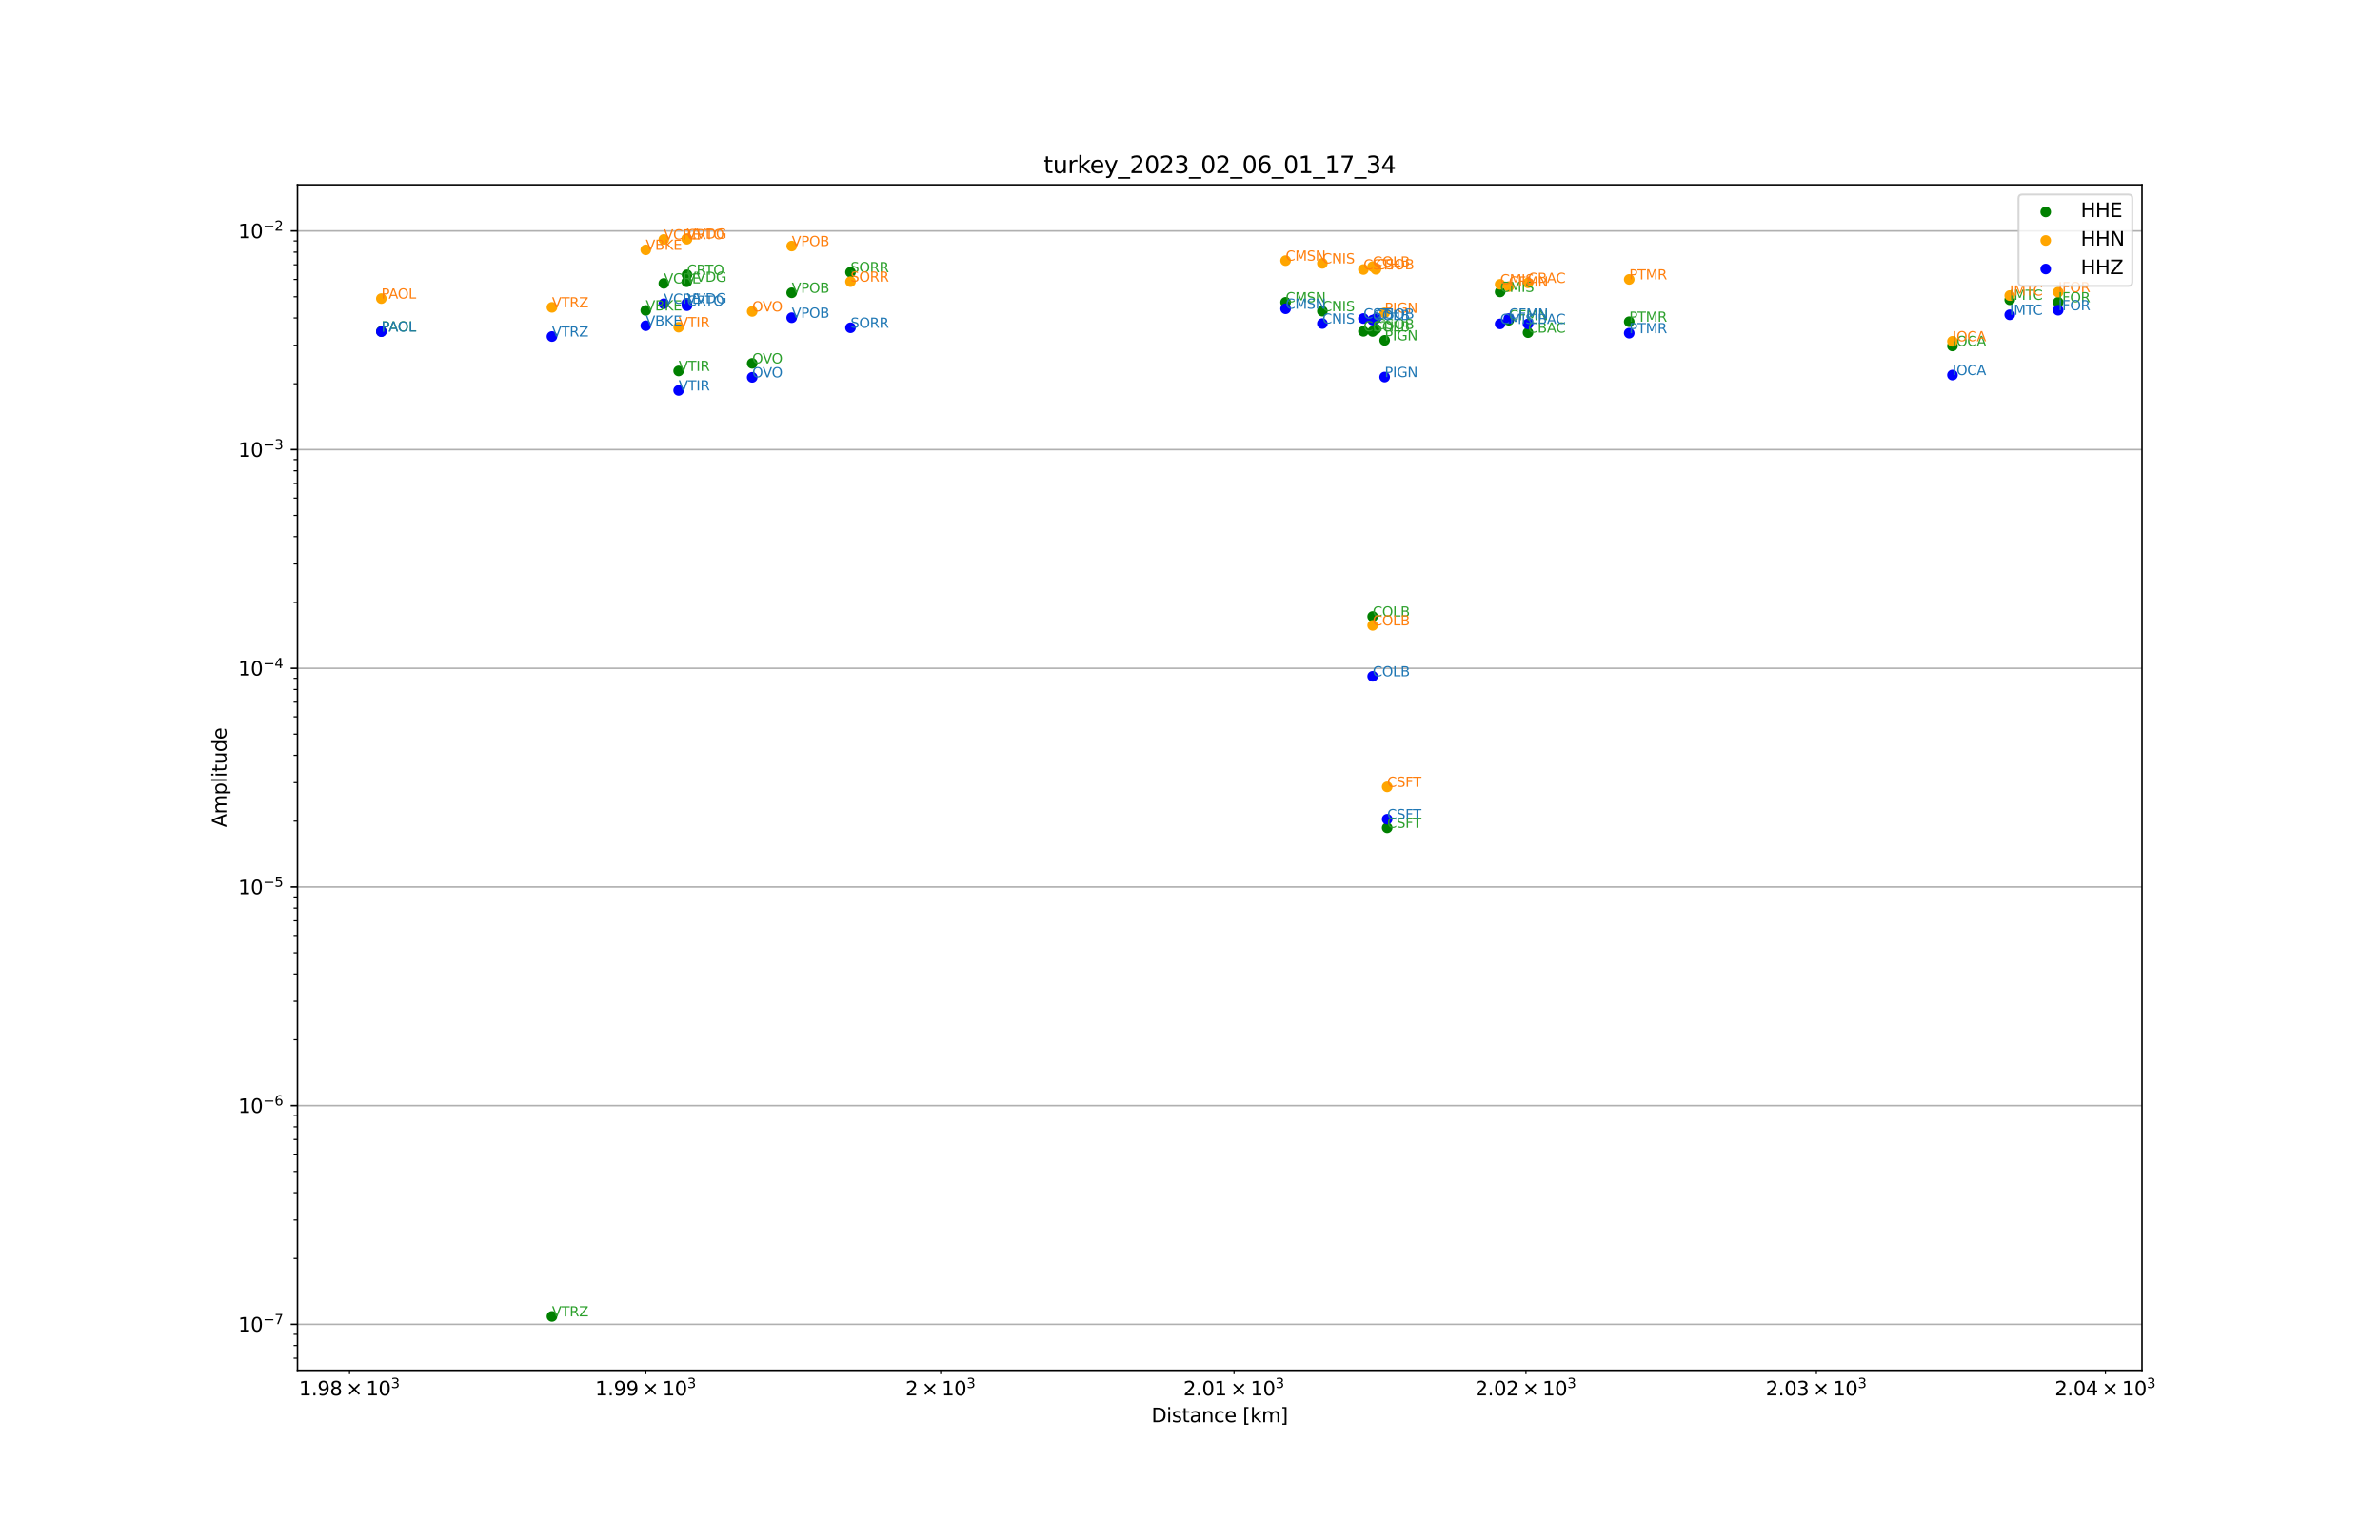 <?xml version="1.0" encoding="utf-8" standalone="no"?>
<!DOCTYPE svg PUBLIC "-//W3C//DTD SVG 1.1//EN"
  "http://www.w3.org/Graphics/SVG/1.1/DTD/svg11.dtd">
<svg xmlns:xlink="http://www.w3.org/1999/xlink" width="1224pt" height="792pt" viewBox="0 0 1224 792" xmlns="http://www.w3.org/2000/svg" version="1.1">
 <defs>
  <style type="text/css">*{stroke-linejoin: round; stroke-linecap: butt}</style>
 </defs>
 <g id="figure_1">
  <g id="patch_1">
   <path d="M 0 792 
L 1224 792 
L 1224 0 
L 0 0 
z
" style="fill: #ffffff"/>
  </g>
  <g id="axes_1">
   <g id="patch_2">
    <path d="M 153 704.88 
L 1101.6 704.88 
L 1101.6 95.04 
L 153 95.04 
z
" style="fill: #ffffff"/>
   </g>
   <g id="PathCollection_1">
    <defs>
     <path id="mbd10de2d67" d="M 0 2.236 
C 0.593 2.236 1.162 2 1.581 1.581 
C 2 1.162 2.236 0.593 2.236 0 
C 2.236 -0.593 2 -1.162 1.581 -1.581 
C 1.162 -2 0.593 -2.236 0 -2.236 
C -0.593 -2.236 -1.162 -2 -1.581 -1.581 
C -2 -1.162 -2.236 -0.593 -2.236 0 
C -2.236 0.593 -2 1.162 -1.581 1.581 
C -1.162 2 -0.593 2.236 0 2.236 
z
" style="stroke: #008000"/>
    </defs>
    <g clip-path="url(#p379425ad25)">
     <use xlink:href="#mbd10de2d67" x="785.842" y="171.108" style="fill: #008000; stroke: #008000"/>
     <use xlink:href="#mbd10de2d67" x="775.963" y="164.734" style="fill: #008000; stroke: #008000"/>
     <use xlink:href="#mbd10de2d67" x="771.493" y="150.162" style="fill: #008000; stroke: #008000"/>
     <use xlink:href="#mbd10de2d67" x="661.169" y="155.504" style="fill: #008000; stroke: #008000"/>
     <use xlink:href="#mbd10de2d67" x="680.076" y="160.051" style="fill: #008000; stroke: #008000"/>
     <use xlink:href="#mbd10de2d67" x="705.95" y="170.492" style="fill: #008000; stroke: #008000"/>
     <use xlink:href="#mbd10de2d67" x="705.95" y="317.135" style="fill: #008000; stroke: #008000"/>
     <use xlink:href="#mbd10de2d67" x="353.31" y="141.342" style="fill: #008000; stroke: #008000"/>
     <use xlink:href="#mbd10de2d67" x="713.407" y="425.833" style="fill: #008000; stroke: #008000"/>
     <use xlink:href="#mbd10de2d67" x="707.626" y="169.287" style="fill: #008000; stroke: #008000"/>
     <use xlink:href="#mbd10de2d67" x="701.193" y="170.436" style="fill: #008000; stroke: #008000"/>
     <use xlink:href="#mbd10de2d67" x="1058.482" y="155.465" style="fill: #008000; stroke: #008000"/>
     <use xlink:href="#mbd10de2d67" x="1033.569" y="154.21" style="fill: #008000; stroke: #008000"/>
     <use xlink:href="#mbd10de2d67" x="1004.104" y="177.974" style="fill: #008000; stroke: #008000"/>
     <use xlink:href="#mbd10de2d67" x="386.835" y="186.923" style="fill: #008000; stroke: #008000"/>
     <use xlink:href="#mbd10de2d67" x="196.118" y="170.476" style="fill: #008000; stroke: #008000"/>
     <use xlink:href="#mbd10de2d67" x="712.116" y="175.068" style="fill: #008000; stroke: #008000"/>
     <use xlink:href="#mbd10de2d67" x="837.887" y="165.481" style="fill: #008000; stroke: #008000"/>
     <use xlink:href="#mbd10de2d67" x="437.406" y="140.019" style="fill: #008000; stroke: #008000"/>
     <use xlink:href="#mbd10de2d67" x="332.106" y="159.692" style="fill: #008000; stroke: #008000"/>
     <use xlink:href="#mbd10de2d67" x="341.391" y="145.79" style="fill: #008000; stroke: #008000"/>
     <use xlink:href="#mbd10de2d67" x="407.155" y="150.609" style="fill: #008000; stroke: #008000"/>
     <use xlink:href="#mbd10de2d67" x="349.008" y="190.82" style="fill: #008000; stroke: #008000"/>
     <use xlink:href="#mbd10de2d67" x="283.858" y="677.16" style="fill: #008000; stroke: #008000"/>
     <use xlink:href="#mbd10de2d67" x="353.195" y="144.945" style="fill: #008000; stroke: #008000"/>
    </g>
   </g>
   <g id="PathCollection_2">
    <defs>
     <path id="m275c67e034" d="M 0 2.236 
C 0.593 2.236 1.162 2 1.581 1.581 
C 2 1.162 2.236 0.593 2.236 0 
C 2.236 -0.593 2 -1.162 1.581 -1.581 
C 1.162 -2 0.593 -2.236 0 -2.236 
C -0.593 -2.236 -1.162 -2 -1.581 -1.581 
C -2 -1.162 -2.236 -0.593 -2.236 0 
C -2.236 0.593 -2 1.162 -1.581 1.581 
C -1.162 2 -0.593 2.236 0 2.236 
z
" style="stroke: #ffa500"/>
    </defs>
    <g clip-path="url(#p379425ad25)">
     <use xlink:href="#m275c67e034" x="785.842" y="145.518" style="fill: #ffa500; stroke: #ffa500"/>
     <use xlink:href="#m275c67e034" x="775.963" y="147.409" style="fill: #ffa500; stroke: #ffa500"/>
     <use xlink:href="#m275c67e034" x="771.493" y="146.261" style="fill: #ffa500; stroke: #ffa500"/>
     <use xlink:href="#m275c67e034" x="661.169" y="134.069" style="fill: #ffa500; stroke: #ffa500"/>
     <use xlink:href="#m275c67e034" x="680.076" y="135.484" style="fill: #ffa500; stroke: #ffa500"/>
     <use xlink:href="#m275c67e034" x="705.95" y="137.13" style="fill: #ffa500; stroke: #ffa500"/>
     <use xlink:href="#m275c67e034" x="705.95" y="321.697" style="fill: #ffa500; stroke: #ffa500"/>
     <use xlink:href="#m275c67e034" x="353.31" y="123.035" style="fill: #ffa500; stroke: #ffa500"/>
     <use xlink:href="#m275c67e034" x="713.407" y="404.743" style="fill: #ffa500; stroke: #ffa500"/>
     <use xlink:href="#m275c67e034" x="707.626" y="138.536" style="fill: #ffa500; stroke: #ffa500"/>
     <use xlink:href="#m275c67e034" x="701.193" y="138.625" style="fill: #ffa500; stroke: #ffa500"/>
     <use xlink:href="#m275c67e034" x="1058.482" y="150.265" style="fill: #ffa500; stroke: #ffa500"/>
     <use xlink:href="#m275c67e034" x="1033.569" y="152.029" style="fill: #ffa500; stroke: #ffa500"/>
     <use xlink:href="#m275c67e034" x="1004.104" y="175.554" style="fill: #ffa500; stroke: #ffa500"/>
     <use xlink:href="#m275c67e034" x="386.835" y="160.19" style="fill: #ffa500; stroke: #ffa500"/>
     <use xlink:href="#m275c67e034" x="196.118" y="153.589" style="fill: #ffa500; stroke: #ffa500"/>
     <use xlink:href="#m275c67e034" x="712.116" y="160.911" style="fill: #ffa500; stroke: #ffa500"/>
     <use xlink:href="#m275c67e034" x="837.887" y="143.725" style="fill: #ffa500; stroke: #ffa500"/>
     <use xlink:href="#m275c67e034" x="437.406" y="144.87" style="fill: #ffa500; stroke: #ffa500"/>
     <use xlink:href="#m275c67e034" x="332.106" y="128.507" style="fill: #ffa500; stroke: #ffa500"/>
     <use xlink:href="#m275c67e034" x="341.391" y="123.173" style="fill: #ffa500; stroke: #ffa500"/>
     <use xlink:href="#m275c67e034" x="407.155" y="126.575" style="fill: #ffa500; stroke: #ffa500"/>
     <use xlink:href="#m275c67e034" x="349.008" y="168.309" style="fill: #ffa500; stroke: #ffa500"/>
     <use xlink:href="#m275c67e034" x="283.858" y="158.098" style="fill: #ffa500; stroke: #ffa500"/>
     <use xlink:href="#m275c67e034" x="353.195" y="122.76" style="fill: #ffa500; stroke: #ffa500"/>
    </g>
   </g>
   <g id="PathCollection_3">
    <defs>
     <path id="m023eb31660" d="M 0 2.236 
C 0.593 2.236 1.162 2 1.581 1.581 
C 2 1.162 2.236 0.593 2.236 0 
C 2.236 -0.593 2 -1.162 1.581 -1.581 
C 1.162 -2 0.593 -2.236 0 -2.236 
C -0.593 -2.236 -1.162 -2 -1.581 -1.581 
C -2 -1.162 -2.236 -0.593 -2.236 0 
C -2.236 0.593 -2 1.162 -1.581 1.581 
C -1.162 2 -0.593 2.236 0 2.236 
z
" style="stroke: #0000ff"/>
    </defs>
    <g clip-path="url(#p379425ad25)">
     <use xlink:href="#m023eb31660" x="785.842" y="166.627" style="fill: #0000ff; stroke: #0000ff"/>
     <use xlink:href="#m023eb31660" x="775.963" y="163.86" style="fill: #0000ff; stroke: #0000ff"/>
     <use xlink:href="#m023eb31660" x="771.493" y="166.62" style="fill: #0000ff; stroke: #0000ff"/>
     <use xlink:href="#m023eb31660" x="661.169" y="158.823" style="fill: #0000ff; stroke: #0000ff"/>
     <use xlink:href="#m023eb31660" x="680.076" y="166.442" style="fill: #0000ff; stroke: #0000ff"/>
     <use xlink:href="#m023eb31660" x="705.95" y="164.655" style="fill: #0000ff; stroke: #0000ff"/>
     <use xlink:href="#m023eb31660" x="705.95" y="347.893" style="fill: #0000ff; stroke: #0000ff"/>
     <use xlink:href="#m023eb31660" x="353.31" y="157.246" style="fill: #0000ff; stroke: #0000ff"/>
     <use xlink:href="#m023eb31660" x="713.407" y="421.392" style="fill: #0000ff; stroke: #0000ff"/>
     <use xlink:href="#m023eb31660" x="707.626" y="163.908" style="fill: #0000ff; stroke: #0000ff"/>
     <use xlink:href="#m023eb31660" x="701.193" y="163.849" style="fill: #0000ff; stroke: #0000ff"/>
     <use xlink:href="#m023eb31660" x="1058.482" y="159.573" style="fill: #0000ff; stroke: #0000ff"/>
     <use xlink:href="#m023eb31660" x="1033.569" y="161.932" style="fill: #0000ff; stroke: #0000ff"/>
     <use xlink:href="#m023eb31660" x="1004.104" y="192.931" style="fill: #0000ff; stroke: #0000ff"/>
     <use xlink:href="#m023eb31660" x="386.835" y="194.108" style="fill: #0000ff; stroke: #0000ff"/>
     <use xlink:href="#m023eb31660" x="196.118" y="170.595" style="fill: #0000ff; stroke: #0000ff"/>
     <use xlink:href="#m023eb31660" x="712.116" y="193.952" style="fill: #0000ff; stroke: #0000ff"/>
     <use xlink:href="#m023eb31660" x="837.887" y="171.383" style="fill: #0000ff; stroke: #0000ff"/>
     <use xlink:href="#m023eb31660" x="437.406" y="168.605" style="fill: #0000ff; stroke: #0000ff"/>
     <use xlink:href="#m023eb31660" x="332.106" y="167.549" style="fill: #0000ff; stroke: #0000ff"/>
     <use xlink:href="#m023eb31660" x="341.391" y="156.241" style="fill: #0000ff; stroke: #0000ff"/>
     <use xlink:href="#m023eb31660" x="407.155" y="163.431" style="fill: #0000ff; stroke: #0000ff"/>
     <use xlink:href="#m023eb31660" x="349.008" y="200.847" style="fill: #0000ff; stroke: #0000ff"/>
     <use xlink:href="#m023eb31660" x="283.858" y="173.096" style="fill: #0000ff; stroke: #0000ff"/>
     <use xlink:href="#m023eb31660" x="353.195" y="156.011" style="fill: #0000ff; stroke: #0000ff"/>
    </g>
   </g>
   <g id="matplotlib.axis_1">
    <g id="xtick_1">
     <g id="line2d_1">
      <defs>
       <path id="mfff127bbe6" d="M 0 0 
L 0 2 
" style="stroke: #000000; stroke-width: 0.6"/>
      </defs>
      <g>
       <use xlink:href="#mfff127bbe6" x="179.755" y="704.88" style="stroke: #000000; stroke-width: 0.6"/>
      </g>
     </g>
     <g id="text_1">
      <!-- $\mathdefault{1.98\times10^{3}}$ -->
      <g transform="translate(153.705 717.878) scale(0.1 -0.1)">
       <defs>
        <path id="DejaVuSans-31" d="M 794 531 
L 1825 531 
L 1825 4091 
L 703 3866 
L 703 4441 
L 1819 4666 
L 2450 4666 
L 2450 531 
L 3481 531 
L 3481 0 
L 794 0 
L 794 531 
z
" transform="scale(0.016)"/>
        <path id="DejaVuSans-2e" d="M 684 794 
L 1344 794 
L 1344 0 
L 684 0 
L 684 794 
z
" transform="scale(0.016)"/>
        <path id="DejaVuSans-39" d="M 703 97 
L 703 672 
Q 941 559 1184 500 
Q 1428 441 1663 441 
Q 2288 441 2617 861 
Q 2947 1281 2994 2138 
Q 2813 1869 2534 1725 
Q 2256 1581 1919 1581 
Q 1219 1581 811 2004 
Q 403 2428 403 3163 
Q 403 3881 828 4315 
Q 1253 4750 1959 4750 
Q 2769 4750 3195 4129 
Q 3622 3509 3622 2328 
Q 3622 1225 3098 567 
Q 2575 -91 1691 -91 
Q 1453 -91 1209 -44 
Q 966 3 703 97 
z
M 1959 2075 
Q 2384 2075 2632 2365 
Q 2881 2656 2881 3163 
Q 2881 3666 2632 3958 
Q 2384 4250 1959 4250 
Q 1534 4250 1286 3958 
Q 1038 3666 1038 3163 
Q 1038 2656 1286 2365 
Q 1534 2075 1959 2075 
z
" transform="scale(0.016)"/>
        <path id="DejaVuSans-38" d="M 2034 2216 
Q 1584 2216 1326 1975 
Q 1069 1734 1069 1313 
Q 1069 891 1326 650 
Q 1584 409 2034 409 
Q 2484 409 2743 651 
Q 3003 894 3003 1313 
Q 3003 1734 2745 1975 
Q 2488 2216 2034 2216 
z
M 1403 2484 
Q 997 2584 770 2862 
Q 544 3141 544 3541 
Q 544 4100 942 4425 
Q 1341 4750 2034 4750 
Q 2731 4750 3128 4425 
Q 3525 4100 3525 3541 
Q 3525 3141 3298 2862 
Q 3072 2584 2669 2484 
Q 3125 2378 3379 2068 
Q 3634 1759 3634 1313 
Q 3634 634 3220 271 
Q 2806 -91 2034 -91 
Q 1263 -91 848 271 
Q 434 634 434 1313 
Q 434 1759 690 2068 
Q 947 2378 1403 2484 
z
M 1172 3481 
Q 1172 3119 1398 2916 
Q 1625 2713 2034 2713 
Q 2441 2713 2670 2916 
Q 2900 3119 2900 3481 
Q 2900 3844 2670 4047 
Q 2441 4250 2034 4250 
Q 1625 4250 1398 4047 
Q 1172 3844 1172 3481 
z
" transform="scale(0.016)"/>
        <path id="DejaVuSans-d7" d="M 4488 3438 
L 3059 2003 
L 4488 575 
L 4116 197 
L 2681 1631 
L 1247 197 
L 878 575 
L 2303 2003 
L 878 3438 
L 1247 3816 
L 2681 2381 
L 4116 3816 
L 4488 3438 
z
" transform="scale(0.016)"/>
        <path id="DejaVuSans-30" d="M 2034 4250 
Q 1547 4250 1301 3770 
Q 1056 3291 1056 2328 
Q 1056 1369 1301 889 
Q 1547 409 2034 409 
Q 2525 409 2770 889 
Q 3016 1369 3016 2328 
Q 3016 3291 2770 3770 
Q 2525 4250 2034 4250 
z
M 2034 4750 
Q 2819 4750 3233 4129 
Q 3647 3509 3647 2328 
Q 3647 1150 3233 529 
Q 2819 -91 2034 -91 
Q 1250 -91 836 529 
Q 422 1150 422 2328 
Q 422 3509 836 4129 
Q 1250 4750 2034 4750 
z
" transform="scale(0.016)"/>
        <path id="DejaVuSans-33" d="M 2597 2516 
Q 3050 2419 3304 2112 
Q 3559 1806 3559 1356 
Q 3559 666 3084 287 
Q 2609 -91 1734 -91 
Q 1441 -91 1130 -33 
Q 819 25 488 141 
L 488 750 
Q 750 597 1062 519 
Q 1375 441 1716 441 
Q 2309 441 2620 675 
Q 2931 909 2931 1356 
Q 2931 1769 2642 2001 
Q 2353 2234 1838 2234 
L 1294 2234 
L 1294 2753 
L 1863 2753 
Q 2328 2753 2575 2939 
Q 2822 3125 2822 3475 
Q 2822 3834 2567 4026 
Q 2313 4219 1838 4219 
Q 1578 4219 1281 4162 
Q 984 4106 628 3988 
L 628 4550 
Q 988 4650 1302 4700 
Q 1616 4750 1894 4750 
Q 2613 4750 3031 4423 
Q 3450 4097 3450 3541 
Q 3450 3153 3228 2886 
Q 3006 2619 2597 2516 
z
" transform="scale(0.016)"/>
       </defs>
       <use xlink:href="#DejaVuSans-31" transform="translate(0 0.766)"/>
       <use xlink:href="#DejaVuSans-2e" transform="translate(63.623 0.766)"/>
       <use xlink:href="#DejaVuSans-39" transform="translate(95.41 0.766)"/>
       <use xlink:href="#DejaVuSans-38" transform="translate(159.033 0.766)"/>
       <use xlink:href="#DejaVuSans-d7" transform="translate(242.139 0.766)"/>
       <use xlink:href="#DejaVuSans-31" transform="translate(345.41 0.766)"/>
       <use xlink:href="#DejaVuSans-30" transform="translate(409.033 0.766)"/>
       <use xlink:href="#DejaVuSans-33" transform="translate(473.613 39.047) scale(0.7)"/>
      </g>
     </g>
    </g>
    <g id="xtick_2">
     <g id="line2d_2">
      <g>
       <use xlink:href="#mfff127bbe6" x="332.146" y="704.88" style="stroke: #000000; stroke-width: 0.6"/>
      </g>
     </g>
     <g id="text_2">
      <!-- $\mathdefault{1.99\times10^{3}}$ -->
      <g transform="translate(306.096 717.878) scale(0.1 -0.1)">
       <use xlink:href="#DejaVuSans-31" transform="translate(0 0.766)"/>
       <use xlink:href="#DejaVuSans-2e" transform="translate(63.623 0.766)"/>
       <use xlink:href="#DejaVuSans-39" transform="translate(95.41 0.766)"/>
       <use xlink:href="#DejaVuSans-39" transform="translate(159.033 0.766)"/>
       <use xlink:href="#DejaVuSans-d7" transform="translate(242.139 0.766)"/>
       <use xlink:href="#DejaVuSans-31" transform="translate(345.41 0.766)"/>
       <use xlink:href="#DejaVuSans-30" transform="translate(409.033 0.766)"/>
       <use xlink:href="#DejaVuSans-33" transform="translate(473.613 39.047) scale(0.7)"/>
      </g>
     </g>
    </g>
    <g id="xtick_3">
     <g id="line2d_3">
      <g>
       <use xlink:href="#mfff127bbe6" x="483.773" y="704.88" style="stroke: #000000; stroke-width: 0.6"/>
      </g>
     </g>
     <g id="text_3">
      <!-- $\mathdefault{2\times10^{3}}$ -->
      <g transform="translate(465.673 717.878) scale(0.1 -0.1)">
       <defs>
        <path id="DejaVuSans-32" d="M 1228 531 
L 3431 531 
L 3431 0 
L 469 0 
L 469 531 
Q 828 903 1448 1529 
Q 2069 2156 2228 2338 
Q 2531 2678 2651 2914 
Q 2772 3150 2772 3378 
Q 2772 3750 2511 3984 
Q 2250 4219 1831 4219 
Q 1534 4219 1204 4116 
Q 875 4013 500 3803 
L 500 4441 
Q 881 4594 1212 4672 
Q 1544 4750 1819 4750 
Q 2544 4750 2975 4387 
Q 3406 4025 3406 3419 
Q 3406 3131 3298 2873 
Q 3191 2616 2906 2266 
Q 2828 2175 2409 1742 
Q 1991 1309 1228 531 
z
" transform="scale(0.016)"/>
       </defs>
       <use xlink:href="#DejaVuSans-32" transform="translate(0 0.766)"/>
       <use xlink:href="#DejaVuSans-d7" transform="translate(83.105 0.766)"/>
       <use xlink:href="#DejaVuSans-31" transform="translate(186.377 0.766)"/>
       <use xlink:href="#DejaVuSans-30" transform="translate(250 0.766)"/>
       <use xlink:href="#DejaVuSans-33" transform="translate(314.58 39.047) scale(0.7)"/>
      </g>
     </g>
    </g>
    <g id="xtick_4">
     <g id="line2d_4">
      <g>
       <use xlink:href="#mfff127bbe6" x="634.644" y="704.88" style="stroke: #000000; stroke-width: 0.6"/>
      </g>
     </g>
     <g id="text_4">
      <!-- $\mathdefault{2.01\times10^{3}}$ -->
      <g transform="translate(608.594 717.878) scale(0.1 -0.1)">
       <use xlink:href="#DejaVuSans-32" transform="translate(0 0.766)"/>
       <use xlink:href="#DejaVuSans-2e" transform="translate(63.623 0.766)"/>
       <use xlink:href="#DejaVuSans-30" transform="translate(95.41 0.766)"/>
       <use xlink:href="#DejaVuSans-31" transform="translate(159.033 0.766)"/>
       <use xlink:href="#DejaVuSans-d7" transform="translate(242.139 0.766)"/>
       <use xlink:href="#DejaVuSans-31" transform="translate(345.41 0.766)"/>
       <use xlink:href="#DejaVuSans-30" transform="translate(409.033 0.766)"/>
       <use xlink:href="#DejaVuSans-33" transform="translate(473.613 39.047) scale(0.7)"/>
      </g>
     </g>
    </g>
    <g id="xtick_5">
     <g id="line2d_5">
      <g>
       <use xlink:href="#mfff127bbe6" x="784.766" y="704.88" style="stroke: #000000; stroke-width: 0.6"/>
      </g>
     </g>
     <g id="text_5">
      <!-- $\mathdefault{2.02\times10^{3}}$ -->
      <g transform="translate(758.716 717.878) scale(0.1 -0.1)">
       <use xlink:href="#DejaVuSans-32" transform="translate(0 0.766)"/>
       <use xlink:href="#DejaVuSans-2e" transform="translate(63.623 0.766)"/>
       <use xlink:href="#DejaVuSans-30" transform="translate(95.41 0.766)"/>
       <use xlink:href="#DejaVuSans-32" transform="translate(159.033 0.766)"/>
       <use xlink:href="#DejaVuSans-d7" transform="translate(242.139 0.766)"/>
       <use xlink:href="#DejaVuSans-31" transform="translate(345.41 0.766)"/>
       <use xlink:href="#DejaVuSans-30" transform="translate(409.033 0.766)"/>
       <use xlink:href="#DejaVuSans-33" transform="translate(473.613 39.047) scale(0.7)"/>
      </g>
     </g>
    </g>
    <g id="xtick_6">
     <g id="line2d_6">
      <g>
       <use xlink:href="#mfff127bbe6" x="934.147" y="704.88" style="stroke: #000000; stroke-width: 0.6"/>
      </g>
     </g>
     <g id="text_6">
      <!-- $\mathdefault{2.03\times10^{3}}$ -->
      <g transform="translate(908.097 717.878) scale(0.1 -0.1)">
       <use xlink:href="#DejaVuSans-32" transform="translate(0 0.766)"/>
       <use xlink:href="#DejaVuSans-2e" transform="translate(63.623 0.766)"/>
       <use xlink:href="#DejaVuSans-30" transform="translate(95.41 0.766)"/>
       <use xlink:href="#DejaVuSans-33" transform="translate(159.033 0.766)"/>
       <use xlink:href="#DejaVuSans-d7" transform="translate(242.139 0.766)"/>
       <use xlink:href="#DejaVuSans-31" transform="translate(345.41 0.766)"/>
       <use xlink:href="#DejaVuSans-30" transform="translate(409.033 0.766)"/>
       <use xlink:href="#DejaVuSans-33" transform="translate(473.613 39.047) scale(0.7)"/>
      </g>
     </g>
    </g>
    <g id="xtick_7">
     <g id="line2d_7">
      <g>
       <use xlink:href="#mfff127bbe6" x="1082.794" y="704.88" style="stroke: #000000; stroke-width: 0.6"/>
      </g>
     </g>
     <g id="text_7">
      <!-- $\mathdefault{2.04\times10^{3}}$ -->
      <g transform="translate(1056.744 717.878) scale(0.1 -0.1)">
       <defs>
        <path id="DejaVuSans-34" d="M 2419 4116 
L 825 1625 
L 2419 1625 
L 2419 4116 
z
M 2253 4666 
L 3047 4666 
L 3047 1625 
L 3713 1625 
L 3713 1100 
L 3047 1100 
L 3047 0 
L 2419 0 
L 2419 1100 
L 313 1100 
L 313 1709 
L 2253 4666 
z
" transform="scale(0.016)"/>
       </defs>
       <use xlink:href="#DejaVuSans-32" transform="translate(0 0.766)"/>
       <use xlink:href="#DejaVuSans-2e" transform="translate(63.623 0.766)"/>
       <use xlink:href="#DejaVuSans-30" transform="translate(95.41 0.766)"/>
       <use xlink:href="#DejaVuSans-34" transform="translate(159.033 0.766)"/>
       <use xlink:href="#DejaVuSans-d7" transform="translate(242.139 0.766)"/>
       <use xlink:href="#DejaVuSans-31" transform="translate(345.41 0.766)"/>
       <use xlink:href="#DejaVuSans-30" transform="translate(409.033 0.766)"/>
       <use xlink:href="#DejaVuSans-33" transform="translate(473.613 39.047) scale(0.7)"/>
      </g>
     </g>
    </g>
    <g id="text_8">
     <!-- Distance [km] -->
     <g transform="translate(592.181 731.557) scale(0.1 -0.1)">
      <defs>
       <path id="DejaVuSans-44" d="M 1259 4147 
L 1259 519 
L 2022 519 
Q 2988 519 3436 956 
Q 3884 1394 3884 2338 
Q 3884 3275 3436 3711 
Q 2988 4147 2022 4147 
L 1259 4147 
z
M 628 4666 
L 1925 4666 
Q 3281 4666 3915 4102 
Q 4550 3538 4550 2338 
Q 4550 1131 3912 565 
Q 3275 0 1925 0 
L 628 0 
L 628 4666 
z
" transform="scale(0.016)"/>
       <path id="DejaVuSans-69" d="M 603 3500 
L 1178 3500 
L 1178 0 
L 603 0 
L 603 3500 
z
M 603 4863 
L 1178 4863 
L 1178 4134 
L 603 4134 
L 603 4863 
z
" transform="scale(0.016)"/>
       <path id="DejaVuSans-73" d="M 2834 3397 
L 2834 2853 
Q 2591 2978 2328 3040 
Q 2066 3103 1784 3103 
Q 1356 3103 1142 2972 
Q 928 2841 928 2578 
Q 928 2378 1081 2264 
Q 1234 2150 1697 2047 
L 1894 2003 
Q 2506 1872 2764 1633 
Q 3022 1394 3022 966 
Q 3022 478 2636 193 
Q 2250 -91 1575 -91 
Q 1294 -91 989 -36 
Q 684 19 347 128 
L 347 722 
Q 666 556 975 473 
Q 1284 391 1588 391 
Q 1994 391 2212 530 
Q 2431 669 2431 922 
Q 2431 1156 2273 1281 
Q 2116 1406 1581 1522 
L 1381 1569 
Q 847 1681 609 1914 
Q 372 2147 372 2553 
Q 372 3047 722 3315 
Q 1072 3584 1716 3584 
Q 2034 3584 2315 3537 
Q 2597 3491 2834 3397 
z
" transform="scale(0.016)"/>
       <path id="DejaVuSans-74" d="M 1172 4494 
L 1172 3500 
L 2356 3500 
L 2356 3053 
L 1172 3053 
L 1172 1153 
Q 1172 725 1289 603 
Q 1406 481 1766 481 
L 2356 481 
L 2356 0 
L 1766 0 
Q 1100 0 847 248 
Q 594 497 594 1153 
L 594 3053 
L 172 3053 
L 172 3500 
L 594 3500 
L 594 4494 
L 1172 4494 
z
" transform="scale(0.016)"/>
       <path id="DejaVuSans-61" d="M 2194 1759 
Q 1497 1759 1228 1600 
Q 959 1441 959 1056 
Q 959 750 1161 570 
Q 1363 391 1709 391 
Q 2188 391 2477 730 
Q 2766 1069 2766 1631 
L 2766 1759 
L 2194 1759 
z
M 3341 1997 
L 3341 0 
L 2766 0 
L 2766 531 
Q 2569 213 2275 61 
Q 1981 -91 1556 -91 
Q 1019 -91 701 211 
Q 384 513 384 1019 
Q 384 1609 779 1909 
Q 1175 2209 1959 2209 
L 2766 2209 
L 2766 2266 
Q 2766 2663 2505 2880 
Q 2244 3097 1772 3097 
Q 1472 3097 1187 3025 
Q 903 2953 641 2809 
L 641 3341 
Q 956 3463 1253 3523 
Q 1550 3584 1831 3584 
Q 2591 3584 2966 3190 
Q 3341 2797 3341 1997 
z
" transform="scale(0.016)"/>
       <path id="DejaVuSans-6e" d="M 3513 2113 
L 3513 0 
L 2938 0 
L 2938 2094 
Q 2938 2591 2744 2837 
Q 2550 3084 2163 3084 
Q 1697 3084 1428 2787 
Q 1159 2491 1159 1978 
L 1159 0 
L 581 0 
L 581 3500 
L 1159 3500 
L 1159 2956 
Q 1366 3272 1645 3428 
Q 1925 3584 2291 3584 
Q 2894 3584 3203 3211 
Q 3513 2838 3513 2113 
z
" transform="scale(0.016)"/>
       <path id="DejaVuSans-63" d="M 3122 3366 
L 3122 2828 
Q 2878 2963 2633 3030 
Q 2388 3097 2138 3097 
Q 1578 3097 1268 2742 
Q 959 2388 959 1747 
Q 959 1106 1268 751 
Q 1578 397 2138 397 
Q 2388 397 2633 464 
Q 2878 531 3122 666 
L 3122 134 
Q 2881 22 2623 -34 
Q 2366 -91 2075 -91 
Q 1284 -91 818 406 
Q 353 903 353 1747 
Q 353 2603 823 3093 
Q 1294 3584 2113 3584 
Q 2378 3584 2631 3529 
Q 2884 3475 3122 3366 
z
" transform="scale(0.016)"/>
       <path id="DejaVuSans-65" d="M 3597 1894 
L 3597 1613 
L 953 1613 
Q 991 1019 1311 708 
Q 1631 397 2203 397 
Q 2534 397 2845 478 
Q 3156 559 3463 722 
L 3463 178 
Q 3153 47 2828 -22 
Q 2503 -91 2169 -91 
Q 1331 -91 842 396 
Q 353 884 353 1716 
Q 353 2575 817 3079 
Q 1281 3584 2069 3584 
Q 2775 3584 3186 3129 
Q 3597 2675 3597 1894 
z
M 3022 2063 
Q 3016 2534 2758 2815 
Q 2500 3097 2075 3097 
Q 1594 3097 1305 2825 
Q 1016 2553 972 2059 
L 3022 2063 
z
" transform="scale(0.016)"/>
       <path id="DejaVuSans-20" transform="scale(0.016)"/>
       <path id="DejaVuSans-5b" d="M 550 4863 
L 1875 4863 
L 1875 4416 
L 1125 4416 
L 1125 -397 
L 1875 -397 
L 1875 -844 
L 550 -844 
L 550 4863 
z
" transform="scale(0.016)"/>
       <path id="DejaVuSans-6b" d="M 581 4863 
L 1159 4863 
L 1159 1991 
L 2875 3500 
L 3609 3500 
L 1753 1863 
L 3688 0 
L 2938 0 
L 1159 1709 
L 1159 0 
L 581 0 
L 581 4863 
z
" transform="scale(0.016)"/>
       <path id="DejaVuSans-6d" d="M 3328 2828 
Q 3544 3216 3844 3400 
Q 4144 3584 4550 3584 
Q 5097 3584 5394 3201 
Q 5691 2819 5691 2113 
L 5691 0 
L 5113 0 
L 5113 2094 
Q 5113 2597 4934 2840 
Q 4756 3084 4391 3084 
Q 3944 3084 3684 2787 
Q 3425 2491 3425 1978 
L 3425 0 
L 2847 0 
L 2847 2094 
Q 2847 2600 2669 2842 
Q 2491 3084 2119 3084 
Q 1678 3084 1418 2786 
Q 1159 2488 1159 1978 
L 1159 0 
L 581 0 
L 581 3500 
L 1159 3500 
L 1159 2956 
Q 1356 3278 1631 3431 
Q 1906 3584 2284 3584 
Q 2666 3584 2933 3390 
Q 3200 3197 3328 2828 
z
" transform="scale(0.016)"/>
       <path id="DejaVuSans-5d" d="M 1947 4863 
L 1947 -844 
L 622 -844 
L 622 -397 
L 1369 -397 
L 1369 4416 
L 622 4416 
L 622 4863 
L 1947 4863 
z
" transform="scale(0.016)"/>
      </defs>
      <use xlink:href="#DejaVuSans-44"/>
      <use xlink:href="#DejaVuSans-69" x="77.002"/>
      <use xlink:href="#DejaVuSans-73" x="104.785"/>
      <use xlink:href="#DejaVuSans-74" x="156.885"/>
      <use xlink:href="#DejaVuSans-61" x="196.094"/>
      <use xlink:href="#DejaVuSans-6e" x="257.373"/>
      <use xlink:href="#DejaVuSans-63" x="320.752"/>
      <use xlink:href="#DejaVuSans-65" x="375.732"/>
      <use xlink:href="#DejaVuSans-20" x="437.256"/>
      <use xlink:href="#DejaVuSans-5b" x="469.043"/>
      <use xlink:href="#DejaVuSans-6b" x="508.057"/>
      <use xlink:href="#DejaVuSans-6d" x="565.967"/>
      <use xlink:href="#DejaVuSans-5d" x="663.379"/>
     </g>
    </g>
   </g>
   <g id="matplotlib.axis_2">
    <g id="ytick_1">
     <g id="line2d_8">
      <path d="M 153 681.231 
L 1101.6 681.231 
" clip-path="url(#p379425ad25)" style="fill: none; stroke: #b0b0b0; stroke-width: 0.8; stroke-linecap: square"/>
     </g>
     <g id="line2d_9">
      <defs>
       <path id="m9e722a4b79" d="M 0 0 
L -3.5 0 
" style="stroke: #000000; stroke-width: 0.8"/>
      </defs>
      <g>
       <use xlink:href="#m9e722a4b79" x="153" y="681.231" style="stroke: #000000; stroke-width: 0.8"/>
      </g>
     </g>
     <g id="text_9">
      <!-- $\mathdefault{10^{-7}}$ -->
      <g transform="translate(122.5 685.03) scale(0.1 -0.1)">
       <defs>
        <path id="DejaVuSans-2212" d="M 678 2272 
L 4684 2272 
L 4684 1741 
L 678 1741 
L 678 2272 
z
" transform="scale(0.016)"/>
        <path id="DejaVuSans-37" d="M 525 4666 
L 3525 4666 
L 3525 4397 
L 1831 0 
L 1172 0 
L 2766 4134 
L 525 4134 
L 525 4666 
z
" transform="scale(0.016)"/>
       </defs>
       <use xlink:href="#DejaVuSans-31" transform="translate(0 0.684)"/>
       <use xlink:href="#DejaVuSans-30" transform="translate(63.623 0.684)"/>
       <use xlink:href="#DejaVuSans-2212" transform="translate(128.203 38.966) scale(0.7)"/>
       <use xlink:href="#DejaVuSans-37" transform="translate(186.855 38.966) scale(0.7)"/>
      </g>
     </g>
    </g>
    <g id="ytick_2">
     <g id="line2d_10">
      <path d="M 153 568.743 
L 1101.6 568.743 
" clip-path="url(#p379425ad25)" style="fill: none; stroke: #b0b0b0; stroke-width: 0.8; stroke-linecap: square"/>
     </g>
     <g id="line2d_11">
      <g>
       <use xlink:href="#m9e722a4b79" x="153" y="568.743" style="stroke: #000000; stroke-width: 0.8"/>
      </g>
     </g>
     <g id="text_10">
      <!-- $\mathdefault{10^{-6}}$ -->
      <g transform="translate(122.5 572.542) scale(0.1 -0.1)">
       <defs>
        <path id="DejaVuSans-36" d="M 2113 2584 
Q 1688 2584 1439 2293 
Q 1191 2003 1191 1497 
Q 1191 994 1439 701 
Q 1688 409 2113 409 
Q 2538 409 2786 701 
Q 3034 994 3034 1497 
Q 3034 2003 2786 2293 
Q 2538 2584 2113 2584 
z
M 3366 4563 
L 3366 3988 
Q 3128 4100 2886 4159 
Q 2644 4219 2406 4219 
Q 1781 4219 1451 3797 
Q 1122 3375 1075 2522 
Q 1259 2794 1537 2939 
Q 1816 3084 2150 3084 
Q 2853 3084 3261 2657 
Q 3669 2231 3669 1497 
Q 3669 778 3244 343 
Q 2819 -91 2113 -91 
Q 1303 -91 875 529 
Q 447 1150 447 2328 
Q 447 3434 972 4092 
Q 1497 4750 2381 4750 
Q 2619 4750 2861 4703 
Q 3103 4656 3366 4563 
z
" transform="scale(0.016)"/>
       </defs>
       <use xlink:href="#DejaVuSans-31" transform="translate(0 0.766)"/>
       <use xlink:href="#DejaVuSans-30" transform="translate(63.623 0.766)"/>
       <use xlink:href="#DejaVuSans-2212" transform="translate(128.203 39.047) scale(0.7)"/>
       <use xlink:href="#DejaVuSans-36" transform="translate(186.855 39.047) scale(0.7)"/>
      </g>
     </g>
    </g>
    <g id="ytick_3">
     <g id="line2d_12">
      <path d="M 153 456.254 
L 1101.6 456.254 
" clip-path="url(#p379425ad25)" style="fill: none; stroke: #b0b0b0; stroke-width: 0.8; stroke-linecap: square"/>
     </g>
     <g id="line2d_13">
      <g>
       <use xlink:href="#m9e722a4b79" x="153" y="456.254" style="stroke: #000000; stroke-width: 0.8"/>
      </g>
     </g>
     <g id="text_11">
      <!-- $\mathdefault{10^{-5}}$ -->
      <g transform="translate(122.5 460.053) scale(0.1 -0.1)">
       <defs>
        <path id="DejaVuSans-35" d="M 691 4666 
L 3169 4666 
L 3169 4134 
L 1269 4134 
L 1269 2991 
Q 1406 3038 1543 3061 
Q 1681 3084 1819 3084 
Q 2600 3084 3056 2656 
Q 3513 2228 3513 1497 
Q 3513 744 3044 326 
Q 2575 -91 1722 -91 
Q 1428 -91 1123 -41 
Q 819 9 494 109 
L 494 744 
Q 775 591 1075 516 
Q 1375 441 1709 441 
Q 2250 441 2565 725 
Q 2881 1009 2881 1497 
Q 2881 1984 2565 2268 
Q 2250 2553 1709 2553 
Q 1456 2553 1204 2497 
Q 953 2441 691 2322 
L 691 4666 
z
" transform="scale(0.016)"/>
       </defs>
       <use xlink:href="#DejaVuSans-31" transform="translate(0 0.684)"/>
       <use xlink:href="#DejaVuSans-30" transform="translate(63.623 0.684)"/>
       <use xlink:href="#DejaVuSans-2212" transform="translate(128.203 38.966) scale(0.7)"/>
       <use xlink:href="#DejaVuSans-35" transform="translate(186.855 38.966) scale(0.7)"/>
      </g>
     </g>
    </g>
    <g id="ytick_4">
     <g id="line2d_14">
      <path d="M 153 343.765 
L 1101.6 343.765 
" clip-path="url(#p379425ad25)" style="fill: none; stroke: #b0b0b0; stroke-width: 0.8; stroke-linecap: square"/>
     </g>
     <g id="line2d_15">
      <g>
       <use xlink:href="#m9e722a4b79" x="153" y="343.765" style="stroke: #000000; stroke-width: 0.8"/>
      </g>
     </g>
     <g id="text_12">
      <!-- $\mathdefault{10^{-4}}$ -->
      <g transform="translate(122.5 347.565) scale(0.1 -0.1)">
       <use xlink:href="#DejaVuSans-31" transform="translate(0 0.684)"/>
       <use xlink:href="#DejaVuSans-30" transform="translate(63.623 0.684)"/>
       <use xlink:href="#DejaVuSans-2212" transform="translate(128.203 38.966) scale(0.7)"/>
       <use xlink:href="#DejaVuSans-34" transform="translate(186.855 38.966) scale(0.7)"/>
      </g>
     </g>
    </g>
    <g id="ytick_5">
     <g id="line2d_16">
      <path d="M 153 231.277 
L 1101.6 231.277 
" clip-path="url(#p379425ad25)" style="fill: none; stroke: #b0b0b0; stroke-width: 0.8; stroke-linecap: square"/>
     </g>
     <g id="line2d_17">
      <g>
       <use xlink:href="#m9e722a4b79" x="153" y="231.277" style="stroke: #000000; stroke-width: 0.8"/>
      </g>
     </g>
     <g id="text_13">
      <!-- $\mathdefault{10^{-3}}$ -->
      <g transform="translate(122.5 235.076) scale(0.1 -0.1)">
       <use xlink:href="#DejaVuSans-31" transform="translate(0 0.766)"/>
       <use xlink:href="#DejaVuSans-30" transform="translate(63.623 0.766)"/>
       <use xlink:href="#DejaVuSans-2212" transform="translate(128.203 39.047) scale(0.7)"/>
       <use xlink:href="#DejaVuSans-33" transform="translate(186.855 39.047) scale(0.7)"/>
      </g>
     </g>
    </g>
    <g id="ytick_6">
     <g id="line2d_18">
      <path d="M 153 118.788 
L 1101.6 118.788 
" clip-path="url(#p379425ad25)" style="fill: none; stroke: #b0b0b0; stroke-width: 0.8; stroke-linecap: square"/>
     </g>
     <g id="line2d_19">
      <g>
       <use xlink:href="#m9e722a4b79" x="153" y="118.788" style="stroke: #000000; stroke-width: 0.8"/>
      </g>
     </g>
     <g id="text_14">
      <!-- $\mathdefault{10^{-2}}$ -->
      <g transform="translate(122.5 122.587) scale(0.1 -0.1)">
       <use xlink:href="#DejaVuSans-31" transform="translate(0 0.766)"/>
       <use xlink:href="#DejaVuSans-30" transform="translate(63.623 0.766)"/>
       <use xlink:href="#DejaVuSans-2212" transform="translate(128.203 39.047) scale(0.7)"/>
       <use xlink:href="#DejaVuSans-32" transform="translate(186.855 39.047) scale(0.7)"/>
      </g>
     </g>
    </g>
    <g id="ytick_7">
     <g id="line2d_20">
      <defs>
       <path id="m9c70f5687b" d="M 0 0 
L -2 0 
" style="stroke: #000000; stroke-width: 0.6"/>
      </defs>
      <g>
       <use xlink:href="#m9c70f5687b" x="153" y="698.656" style="stroke: #000000; stroke-width: 0.6"/>
      </g>
     </g>
    </g>
    <g id="ytick_8">
     <g id="line2d_21">
      <g>
       <use xlink:href="#m9c70f5687b" x="153" y="692.132" style="stroke: #000000; stroke-width: 0.6"/>
      </g>
     </g>
    </g>
    <g id="ytick_9">
     <g id="line2d_22">
      <g>
       <use xlink:href="#m9c70f5687b" x="153" y="686.378" style="stroke: #000000; stroke-width: 0.6"/>
      </g>
     </g>
    </g>
    <g id="ytick_10">
     <g id="line2d_23">
      <g>
       <use xlink:href="#m9c70f5687b" x="153" y="647.369" style="stroke: #000000; stroke-width: 0.6"/>
      </g>
     </g>
    </g>
    <g id="ytick_11">
     <g id="line2d_24">
      <g>
       <use xlink:href="#m9c70f5687b" x="153" y="627.56" style="stroke: #000000; stroke-width: 0.6"/>
      </g>
     </g>
    </g>
    <g id="ytick_12">
     <g id="line2d_25">
      <g>
       <use xlink:href="#m9c70f5687b" x="153" y="613.506" style="stroke: #000000; stroke-width: 0.6"/>
      </g>
     </g>
    </g>
    <g id="ytick_13">
     <g id="line2d_26">
      <g>
       <use xlink:href="#m9c70f5687b" x="153" y="602.605" style="stroke: #000000; stroke-width: 0.6"/>
      </g>
     </g>
    </g>
    <g id="ytick_14">
     <g id="line2d_27">
      <g>
       <use xlink:href="#m9c70f5687b" x="153" y="593.698" style="stroke: #000000; stroke-width: 0.6"/>
      </g>
     </g>
    </g>
    <g id="ytick_15">
     <g id="line2d_28">
      <g>
       <use xlink:href="#m9c70f5687b" x="153" y="586.167" style="stroke: #000000; stroke-width: 0.6"/>
      </g>
     </g>
    </g>
    <g id="ytick_16">
     <g id="line2d_29">
      <g>
       <use xlink:href="#m9c70f5687b" x="153" y="579.644" style="stroke: #000000; stroke-width: 0.6"/>
      </g>
     </g>
    </g>
    <g id="ytick_17">
     <g id="line2d_30">
      <g>
       <use xlink:href="#m9c70f5687b" x="153" y="573.89" style="stroke: #000000; stroke-width: 0.6"/>
      </g>
     </g>
    </g>
    <g id="ytick_18">
     <g id="line2d_31">
      <g>
       <use xlink:href="#m9c70f5687b" x="153" y="534.88" style="stroke: #000000; stroke-width: 0.6"/>
      </g>
     </g>
    </g>
    <g id="ytick_19">
     <g id="line2d_32">
      <g>
       <use xlink:href="#m9c70f5687b" x="153" y="515.072" style="stroke: #000000; stroke-width: 0.6"/>
      </g>
     </g>
    </g>
    <g id="ytick_20">
     <g id="line2d_33">
      <g>
       <use xlink:href="#m9c70f5687b" x="153" y="501.018" style="stroke: #000000; stroke-width: 0.6"/>
      </g>
     </g>
    </g>
    <g id="ytick_21">
     <g id="line2d_34">
      <g>
       <use xlink:href="#m9c70f5687b" x="153" y="490.116" style="stroke: #000000; stroke-width: 0.6"/>
      </g>
     </g>
    </g>
    <g id="ytick_22">
     <g id="line2d_35">
      <g>
       <use xlink:href="#m9c70f5687b" x="153" y="481.209" style="stroke: #000000; stroke-width: 0.6"/>
      </g>
     </g>
    </g>
    <g id="ytick_23">
     <g id="line2d_36">
      <g>
       <use xlink:href="#m9c70f5687b" x="153" y="473.679" style="stroke: #000000; stroke-width: 0.6"/>
      </g>
     </g>
    </g>
    <g id="ytick_24">
     <g id="line2d_37">
      <g>
       <use xlink:href="#m9c70f5687b" x="153" y="467.155" style="stroke: #000000; stroke-width: 0.6"/>
      </g>
     </g>
    </g>
    <g id="ytick_25">
     <g id="line2d_38">
      <g>
       <use xlink:href="#m9c70f5687b" x="153" y="461.401" style="stroke: #000000; stroke-width: 0.6"/>
      </g>
     </g>
    </g>
    <g id="ytick_26">
     <g id="line2d_39">
      <g>
       <use xlink:href="#m9c70f5687b" x="153" y="422.391" style="stroke: #000000; stroke-width: 0.6"/>
      </g>
     </g>
    </g>
    <g id="ytick_27">
     <g id="line2d_40">
      <g>
       <use xlink:href="#m9c70f5687b" x="153" y="402.583" style="stroke: #000000; stroke-width: 0.6"/>
      </g>
     </g>
    </g>
    <g id="ytick_28">
     <g id="line2d_41">
      <g>
       <use xlink:href="#m9c70f5687b" x="153" y="388.529" style="stroke: #000000; stroke-width: 0.6"/>
      </g>
     </g>
    </g>
    <g id="ytick_29">
     <g id="line2d_42">
      <g>
       <use xlink:href="#m9c70f5687b" x="153" y="377.628" style="stroke: #000000; stroke-width: 0.6"/>
      </g>
     </g>
    </g>
    <g id="ytick_30">
     <g id="line2d_43">
      <g>
       <use xlink:href="#m9c70f5687b" x="153" y="368.721" style="stroke: #000000; stroke-width: 0.6"/>
      </g>
     </g>
    </g>
    <g id="ytick_31">
     <g id="line2d_44">
      <g>
       <use xlink:href="#m9c70f5687b" x="153" y="361.19" style="stroke: #000000; stroke-width: 0.6"/>
      </g>
     </g>
    </g>
    <g id="ytick_32">
     <g id="line2d_45">
      <g>
       <use xlink:href="#m9c70f5687b" x="153" y="354.667" style="stroke: #000000; stroke-width: 0.6"/>
      </g>
     </g>
    </g>
    <g id="ytick_33">
     <g id="line2d_46">
      <g>
       <use xlink:href="#m9c70f5687b" x="153" y="348.913" style="stroke: #000000; stroke-width: 0.6"/>
      </g>
     </g>
    </g>
    <g id="ytick_34">
     <g id="line2d_47">
      <g>
       <use xlink:href="#m9c70f5687b" x="153" y="309.903" style="stroke: #000000; stroke-width: 0.6"/>
      </g>
     </g>
    </g>
    <g id="ytick_35">
     <g id="line2d_48">
      <g>
       <use xlink:href="#m9c70f5687b" x="153" y="290.095" style="stroke: #000000; stroke-width: 0.6"/>
      </g>
     </g>
    </g>
    <g id="ytick_36">
     <g id="line2d_49">
      <g>
       <use xlink:href="#m9c70f5687b" x="153" y="276.04" style="stroke: #000000; stroke-width: 0.6"/>
      </g>
     </g>
    </g>
    <g id="ytick_37">
     <g id="line2d_50">
      <g>
       <use xlink:href="#m9c70f5687b" x="153" y="265.139" style="stroke: #000000; stroke-width: 0.6"/>
      </g>
     </g>
    </g>
    <g id="ytick_38">
     <g id="line2d_51">
      <g>
       <use xlink:href="#m9c70f5687b" x="153" y="256.232" style="stroke: #000000; stroke-width: 0.6"/>
      </g>
     </g>
    </g>
    <g id="ytick_39">
     <g id="line2d_52">
      <g>
       <use xlink:href="#m9c70f5687b" x="153" y="248.701" style="stroke: #000000; stroke-width: 0.6"/>
      </g>
     </g>
    </g>
    <g id="ytick_40">
     <g id="line2d_53">
      <g>
       <use xlink:href="#m9c70f5687b" x="153" y="242.178" style="stroke: #000000; stroke-width: 0.6"/>
      </g>
     </g>
    </g>
    <g id="ytick_41">
     <g id="line2d_54">
      <g>
       <use xlink:href="#m9c70f5687b" x="153" y="236.424" style="stroke: #000000; stroke-width: 0.6"/>
      </g>
     </g>
    </g>
    <g id="ytick_42">
     <g id="line2d_55">
      <g>
       <use xlink:href="#m9c70f5687b" x="153" y="197.414" style="stroke: #000000; stroke-width: 0.6"/>
      </g>
     </g>
    </g>
    <g id="ytick_43">
     <g id="line2d_56">
      <g>
       <use xlink:href="#m9c70f5687b" x="153" y="177.606" style="stroke: #000000; stroke-width: 0.6"/>
      </g>
     </g>
    </g>
    <g id="ytick_44">
     <g id="line2d_57">
      <g>
       <use xlink:href="#m9c70f5687b" x="153" y="163.552" style="stroke: #000000; stroke-width: 0.6"/>
      </g>
     </g>
    </g>
    <g id="ytick_45">
     <g id="line2d_58">
      <g>
       <use xlink:href="#m9c70f5687b" x="153" y="152.651" style="stroke: #000000; stroke-width: 0.6"/>
      </g>
     </g>
    </g>
    <g id="ytick_46">
     <g id="line2d_59">
      <g>
       <use xlink:href="#m9c70f5687b" x="153" y="143.744" style="stroke: #000000; stroke-width: 0.6"/>
      </g>
     </g>
    </g>
    <g id="ytick_47">
     <g id="line2d_60">
      <g>
       <use xlink:href="#m9c70f5687b" x="153" y="136.213" style="stroke: #000000; stroke-width: 0.6"/>
      </g>
     </g>
    </g>
    <g id="ytick_48">
     <g id="line2d_61">
      <g>
       <use xlink:href="#m9c70f5687b" x="153" y="129.689" style="stroke: #000000; stroke-width: 0.6"/>
      </g>
     </g>
    </g>
    <g id="ytick_49">
     <g id="line2d_62">
      <g>
       <use xlink:href="#m9c70f5687b" x="153" y="123.935" style="stroke: #000000; stroke-width: 0.6"/>
      </g>
     </g>
    </g>
    <g id="text_15">
     <!-- Amplitude -->
     <g transform="translate(116.42 425.583) rotate(-90) scale(0.1 -0.1)">
      <defs>
       <path id="DejaVuSans-41" d="M 2188 4044 
L 1331 1722 
L 3047 1722 
L 2188 4044 
z
M 1831 4666 
L 2547 4666 
L 4325 0 
L 3669 0 
L 3244 1197 
L 1141 1197 
L 716 0 
L 50 0 
L 1831 4666 
z
" transform="scale(0.016)"/>
       <path id="DejaVuSans-70" d="M 1159 525 
L 1159 -1331 
L 581 -1331 
L 581 3500 
L 1159 3500 
L 1159 2969 
Q 1341 3281 1617 3432 
Q 1894 3584 2278 3584 
Q 2916 3584 3314 3078 
Q 3713 2572 3713 1747 
Q 3713 922 3314 415 
Q 2916 -91 2278 -91 
Q 1894 -91 1617 61 
Q 1341 213 1159 525 
z
M 3116 1747 
Q 3116 2381 2855 2742 
Q 2594 3103 2138 3103 
Q 1681 3103 1420 2742 
Q 1159 2381 1159 1747 
Q 1159 1113 1420 752 
Q 1681 391 2138 391 
Q 2594 391 2855 752 
Q 3116 1113 3116 1747 
z
" transform="scale(0.016)"/>
       <path id="DejaVuSans-6c" d="M 603 4863 
L 1178 4863 
L 1178 0 
L 603 0 
L 603 4863 
z
" transform="scale(0.016)"/>
       <path id="DejaVuSans-75" d="M 544 1381 
L 544 3500 
L 1119 3500 
L 1119 1403 
Q 1119 906 1312 657 
Q 1506 409 1894 409 
Q 2359 409 2629 706 
Q 2900 1003 2900 1516 
L 2900 3500 
L 3475 3500 
L 3475 0 
L 2900 0 
L 2900 538 
Q 2691 219 2414 64 
Q 2138 -91 1772 -91 
Q 1169 -91 856 284 
Q 544 659 544 1381 
z
M 1991 3584 
L 1991 3584 
z
" transform="scale(0.016)"/>
       <path id="DejaVuSans-64" d="M 2906 2969 
L 2906 4863 
L 3481 4863 
L 3481 0 
L 2906 0 
L 2906 525 
Q 2725 213 2448 61 
Q 2172 -91 1784 -91 
Q 1150 -91 751 415 
Q 353 922 353 1747 
Q 353 2572 751 3078 
Q 1150 3584 1784 3584 
Q 2172 3584 2448 3432 
Q 2725 3281 2906 2969 
z
M 947 1747 
Q 947 1113 1208 752 
Q 1469 391 1925 391 
Q 2381 391 2643 752 
Q 2906 1113 2906 1747 
Q 2906 2381 2643 2742 
Q 2381 3103 1925 3103 
Q 1469 3103 1208 2742 
Q 947 2381 947 1747 
z
" transform="scale(0.016)"/>
      </defs>
      <use xlink:href="#DejaVuSans-41"/>
      <use xlink:href="#DejaVuSans-6d" x="68.408"/>
      <use xlink:href="#DejaVuSans-70" x="165.82"/>
      <use xlink:href="#DejaVuSans-6c" x="229.297"/>
      <use xlink:href="#DejaVuSans-69" x="257.08"/>
      <use xlink:href="#DejaVuSans-74" x="284.863"/>
      <use xlink:href="#DejaVuSans-75" x="324.072"/>
      <use xlink:href="#DejaVuSans-64" x="387.451"/>
      <use xlink:href="#DejaVuSans-65" x="450.928"/>
     </g>
    </g>
   </g>
   <g id="patch_3">
    <path d="M 153 704.88 
L 153 95.04 
" style="fill: none; stroke: #000000; stroke-width: 0.8; stroke-linejoin: miter; stroke-linecap: square"/>
   </g>
   <g id="patch_4">
    <path d="M 1101.6 704.88 
L 1101.6 95.04 
" style="fill: none; stroke: #000000; stroke-width: 0.8; stroke-linejoin: miter; stroke-linecap: square"/>
   </g>
   <g id="patch_5">
    <path d="M 153 704.88 
L 1101.6 704.88 
" style="fill: none; stroke: #000000; stroke-width: 0.8; stroke-linejoin: miter; stroke-linecap: square"/>
   </g>
   <g id="patch_6">
    <path d="M 153 95.04 
L 1101.6 95.04 
" style="fill: none; stroke: #000000; stroke-width: 0.8; stroke-linejoin: miter; stroke-linecap: square"/>
   </g>
   <g id="text_16">
    <!-- CBAC -->
    <g style="fill: #2ca02c" transform="translate(785.842 171.108) scale(0.07 -0.07)">
     <defs>
      <path id="DejaVuSans-43" d="M 4122 4306 
L 4122 3641 
Q 3803 3938 3442 4084 
Q 3081 4231 2675 4231 
Q 1875 4231 1450 3742 
Q 1025 3253 1025 2328 
Q 1025 1406 1450 917 
Q 1875 428 2675 428 
Q 3081 428 3442 575 
Q 3803 722 4122 1019 
L 4122 359 
Q 3791 134 3420 21 
Q 3050 -91 2638 -91 
Q 1578 -91 968 557 
Q 359 1206 359 2328 
Q 359 3453 968 4101 
Q 1578 4750 2638 4750 
Q 3056 4750 3426 4639 
Q 3797 4528 4122 4306 
z
" transform="scale(0.016)"/>
      <path id="DejaVuSans-42" d="M 1259 2228 
L 1259 519 
L 2272 519 
Q 2781 519 3026 730 
Q 3272 941 3272 1375 
Q 3272 1813 3026 2020 
Q 2781 2228 2272 2228 
L 1259 2228 
z
M 1259 4147 
L 1259 2741 
L 2194 2741 
Q 2656 2741 2882 2914 
Q 3109 3088 3109 3444 
Q 3109 3797 2882 3972 
Q 2656 4147 2194 4147 
L 1259 4147 
z
M 628 4666 
L 2241 4666 
Q 2963 4666 3353 4366 
Q 3744 4066 3744 3513 
Q 3744 3084 3544 2831 
Q 3344 2578 2956 2516 
Q 3422 2416 3680 2098 
Q 3938 1781 3938 1306 
Q 3938 681 3513 340 
Q 3088 0 2303 0 
L 628 0 
L 628 4666 
z
" transform="scale(0.016)"/>
     </defs>
     <use xlink:href="#DejaVuSans-43"/>
     <use xlink:href="#DejaVuSans-42" x="69.824"/>
     <use xlink:href="#DejaVuSans-41" x="138.428"/>
     <use xlink:href="#DejaVuSans-43" x="205.086"/>
    </g>
   </g>
   <g id="text_17">
    <!-- CFMN -->
    <g style="fill: #2ca02c" transform="translate(775.963 164.734) scale(0.07 -0.07)">
     <defs>
      <path id="DejaVuSans-46" d="M 628 4666 
L 3309 4666 
L 3309 4134 
L 1259 4134 
L 1259 2759 
L 3109 2759 
L 3109 2228 
L 1259 2228 
L 1259 0 
L 628 0 
L 628 4666 
z
" transform="scale(0.016)"/>
      <path id="DejaVuSans-4d" d="M 628 4666 
L 1569 4666 
L 2759 1491 
L 3956 4666 
L 4897 4666 
L 4897 0 
L 4281 0 
L 4281 4097 
L 3078 897 
L 2444 897 
L 1241 4097 
L 1241 0 
L 628 0 
L 628 4666 
z
" transform="scale(0.016)"/>
      <path id="DejaVuSans-4e" d="M 628 4666 
L 1478 4666 
L 3547 763 
L 3547 4666 
L 4159 4666 
L 4159 0 
L 3309 0 
L 1241 3903 
L 1241 0 
L 628 0 
L 628 4666 
z
" transform="scale(0.016)"/>
     </defs>
     <use xlink:href="#DejaVuSans-43"/>
     <use xlink:href="#DejaVuSans-46" x="69.824"/>
     <use xlink:href="#DejaVuSans-4d" x="127.344"/>
     <use xlink:href="#DejaVuSans-4e" x="213.623"/>
    </g>
   </g>
   <g id="text_18">
    <!-- CMIS -->
    <g style="fill: #2ca02c" transform="translate(771.493 150.162) scale(0.07 -0.07)">
     <defs>
      <path id="DejaVuSans-49" d="M 628 4666 
L 1259 4666 
L 1259 0 
L 628 0 
L 628 4666 
z
" transform="scale(0.016)"/>
      <path id="DejaVuSans-53" d="M 3425 4513 
L 3425 3897 
Q 3066 4069 2747 4153 
Q 2428 4238 2131 4238 
Q 1616 4238 1336 4038 
Q 1056 3838 1056 3469 
Q 1056 3159 1242 3001 
Q 1428 2844 1947 2747 
L 2328 2669 
Q 3034 2534 3370 2195 
Q 3706 1856 3706 1288 
Q 3706 609 3251 259 
Q 2797 -91 1919 -91 
Q 1588 -91 1214 -16 
Q 841 59 441 206 
L 441 856 
Q 825 641 1194 531 
Q 1563 422 1919 422 
Q 2459 422 2753 634 
Q 3047 847 3047 1241 
Q 3047 1584 2836 1778 
Q 2625 1972 2144 2069 
L 1759 2144 
Q 1053 2284 737 2584 
Q 422 2884 422 3419 
Q 422 4038 858 4394 
Q 1294 4750 2059 4750 
Q 2388 4750 2728 4690 
Q 3069 4631 3425 4513 
z
" transform="scale(0.016)"/>
     </defs>
     <use xlink:href="#DejaVuSans-43"/>
     <use xlink:href="#DejaVuSans-4d" x="69.824"/>
     <use xlink:href="#DejaVuSans-49" x="156.104"/>
     <use xlink:href="#DejaVuSans-53" x="185.596"/>
    </g>
   </g>
   <g id="text_19">
    <!-- CMSN -->
    <g style="fill: #2ca02c" transform="translate(661.169 155.504) scale(0.07 -0.07)">
     <use xlink:href="#DejaVuSans-43"/>
     <use xlink:href="#DejaVuSans-4d" x="69.824"/>
     <use xlink:href="#DejaVuSans-53" x="156.104"/>
     <use xlink:href="#DejaVuSans-4e" x="219.58"/>
    </g>
   </g>
   <g id="text_20">
    <!-- CNIS -->
    <g style="fill: #2ca02c" transform="translate(680.076 160.051) scale(0.07 -0.07)">
     <use xlink:href="#DejaVuSans-43"/>
     <use xlink:href="#DejaVuSans-4e" x="69.824"/>
     <use xlink:href="#DejaVuSans-49" x="144.629"/>
     <use xlink:href="#DejaVuSans-53" x="174.121"/>
    </g>
   </g>
   <g id="text_21">
    <!-- COLB -->
    <g style="fill: #2ca02c" transform="translate(705.95 170.492) scale(0.07 -0.07)">
     <defs>
      <path id="DejaVuSans-4f" d="M 2522 4238 
Q 1834 4238 1429 3725 
Q 1025 3213 1025 2328 
Q 1025 1447 1429 934 
Q 1834 422 2522 422 
Q 3209 422 3611 934 
Q 4013 1447 4013 2328 
Q 4013 3213 3611 3725 
Q 3209 4238 2522 4238 
z
M 2522 4750 
Q 3503 4750 4090 4092 
Q 4678 3434 4678 2328 
Q 4678 1225 4090 567 
Q 3503 -91 2522 -91 
Q 1538 -91 948 565 
Q 359 1222 359 2328 
Q 359 3434 948 4092 
Q 1538 4750 2522 4750 
z
" transform="scale(0.016)"/>
      <path id="DejaVuSans-4c" d="M 628 4666 
L 1259 4666 
L 1259 531 
L 3531 531 
L 3531 0 
L 628 0 
L 628 4666 
z
" transform="scale(0.016)"/>
     </defs>
     <use xlink:href="#DejaVuSans-43"/>
     <use xlink:href="#DejaVuSans-4f" x="69.824"/>
     <use xlink:href="#DejaVuSans-4c" x="148.535"/>
     <use xlink:href="#DejaVuSans-42" x="204.248"/>
    </g>
   </g>
   <g id="text_22">
    <!-- COLB -->
    <g style="fill: #2ca02c" transform="translate(705.95 317.135) scale(0.07 -0.07)">
     <use xlink:href="#DejaVuSans-43"/>
     <use xlink:href="#DejaVuSans-4f" x="69.824"/>
     <use xlink:href="#DejaVuSans-4c" x="148.535"/>
     <use xlink:href="#DejaVuSans-42" x="204.248"/>
    </g>
   </g>
   <g id="text_23">
    <!-- CRTO -->
    <g style="fill: #2ca02c" transform="translate(353.31 141.342) scale(0.07 -0.07)">
     <defs>
      <path id="DejaVuSans-52" d="M 2841 2188 
Q 3044 2119 3236 1894 
Q 3428 1669 3622 1275 
L 4263 0 
L 3584 0 
L 2988 1197 
Q 2756 1666 2539 1819 
Q 2322 1972 1947 1972 
L 1259 1972 
L 1259 0 
L 628 0 
L 628 4666 
L 2053 4666 
Q 2853 4666 3247 4331 
Q 3641 3997 3641 3322 
Q 3641 2881 3436 2590 
Q 3231 2300 2841 2188 
z
M 1259 4147 
L 1259 2491 
L 2053 2491 
Q 2509 2491 2742 2702 
Q 2975 2913 2975 3322 
Q 2975 3731 2742 3939 
Q 2509 4147 2053 4147 
L 1259 4147 
z
" transform="scale(0.016)"/>
      <path id="DejaVuSans-54" d="M -19 4666 
L 3928 4666 
L 3928 4134 
L 2272 4134 
L 2272 0 
L 1638 0 
L 1638 4134 
L -19 4134 
L -19 4666 
z
" transform="scale(0.016)"/>
     </defs>
     <use xlink:href="#DejaVuSans-43"/>
     <use xlink:href="#DejaVuSans-52" x="69.824"/>
     <use xlink:href="#DejaVuSans-54" x="132.057"/>
     <use xlink:href="#DejaVuSans-4f" x="193.141"/>
    </g>
   </g>
   <g id="text_24">
    <!-- CSFT -->
    <g style="fill: #2ca02c" transform="translate(713.407 425.833) scale(0.07 -0.07)">
     <use xlink:href="#DejaVuSans-43"/>
     <use xlink:href="#DejaVuSans-53" x="69.824"/>
     <use xlink:href="#DejaVuSans-46" x="133.301"/>
     <use xlink:href="#DejaVuSans-54" x="189.07"/>
    </g>
   </g>
   <g id="text_25">
    <!-- CSOB -->
    <g style="fill: #2ca02c" transform="translate(707.626 169.287) scale(0.07 -0.07)">
     <use xlink:href="#DejaVuSans-43"/>
     <use xlink:href="#DejaVuSans-53" x="69.824"/>
     <use xlink:href="#DejaVuSans-4f" x="133.301"/>
     <use xlink:href="#DejaVuSans-42" x="212.012"/>
    </g>
   </g>
   <g id="text_26">
    <!-- CSTH -->
    <g style="fill: #2ca02c" transform="translate(701.193 170.436) scale(0.07 -0.07)">
     <defs>
      <path id="DejaVuSans-48" d="M 628 4666 
L 1259 4666 
L 1259 2753 
L 3553 2753 
L 3553 4666 
L 4184 4666 
L 4184 0 
L 3553 0 
L 3553 2222 
L 1259 2222 
L 1259 0 
L 628 0 
L 628 4666 
z
" transform="scale(0.016)"/>
     </defs>
     <use xlink:href="#DejaVuSans-43"/>
     <use xlink:href="#DejaVuSans-53" x="69.824"/>
     <use xlink:href="#DejaVuSans-54" x="133.301"/>
     <use xlink:href="#DejaVuSans-48" x="194.385"/>
    </g>
   </g>
   <g id="text_27">
    <!-- IFOR -->
    <g style="fill: #2ca02c" transform="translate(1058.482 155.465) scale(0.07 -0.07)">
     <use xlink:href="#DejaVuSans-49"/>
     <use xlink:href="#DejaVuSans-46" x="29.492"/>
     <use xlink:href="#DejaVuSans-4f" x="87.012"/>
     <use xlink:href="#DejaVuSans-52" x="165.723"/>
    </g>
   </g>
   <g id="text_28">
    <!-- IMTC -->
    <g style="fill: #2ca02c" transform="translate(1033.569 154.21) scale(0.07 -0.07)">
     <use xlink:href="#DejaVuSans-49"/>
     <use xlink:href="#DejaVuSans-4d" x="29.492"/>
     <use xlink:href="#DejaVuSans-54" x="115.771"/>
     <use xlink:href="#DejaVuSans-43" x="170.98"/>
    </g>
   </g>
   <g id="text_29">
    <!-- IOCA -->
    <g style="fill: #2ca02c" transform="translate(1004.104 177.974) scale(0.07 -0.07)">
     <use xlink:href="#DejaVuSans-49"/>
     <use xlink:href="#DejaVuSans-4f" x="29.492"/>
     <use xlink:href="#DejaVuSans-43" x="108.203"/>
     <use xlink:href="#DejaVuSans-41" x="178.027"/>
    </g>
   </g>
   <g id="text_30">
    <!-- OVO -->
    <g style="fill: #2ca02c" transform="translate(386.835 186.923) scale(0.07 -0.07)">
     <defs>
      <path id="DejaVuSans-56" d="M 1831 0 
L 50 4666 
L 709 4666 
L 2188 738 
L 3669 4666 
L 4325 4666 
L 2547 0 
L 1831 0 
z
" transform="scale(0.016)"/>
     </defs>
     <use xlink:href="#DejaVuSans-4f"/>
     <use xlink:href="#DejaVuSans-56" x="76.961"/>
     <use xlink:href="#DejaVuSans-4f" x="143.619"/>
    </g>
   </g>
   <g id="text_31">
    <!-- PAOL -->
    <g style="fill: #2ca02c" transform="translate(196.118 170.476) scale(0.07 -0.07)">
     <defs>
      <path id="DejaVuSans-50" d="M 1259 4147 
L 1259 2394 
L 2053 2394 
Q 2494 2394 2734 2622 
Q 2975 2850 2975 3272 
Q 2975 3691 2734 3919 
Q 2494 4147 2053 4147 
L 1259 4147 
z
M 628 4666 
L 2053 4666 
Q 2838 4666 3239 4311 
Q 3641 3956 3641 3272 
Q 3641 2581 3239 2228 
Q 2838 1875 2053 1875 
L 1259 1875 
L 1259 0 
L 628 0 
L 628 4666 
z
" transform="scale(0.016)"/>
     </defs>
     <use xlink:href="#DejaVuSans-50"/>
     <use xlink:href="#DejaVuSans-41" x="53.928"/>
     <use xlink:href="#DejaVuSans-4f" x="120.586"/>
     <use xlink:href="#DejaVuSans-4c" x="199.297"/>
    </g>
   </g>
   <g id="text_32">
    <!-- PIGN -->
    <g style="fill: #2ca02c" transform="translate(712.116 175.068) scale(0.07 -0.07)">
     <defs>
      <path id="DejaVuSans-47" d="M 3809 666 
L 3809 1919 
L 2778 1919 
L 2778 2438 
L 4434 2438 
L 4434 434 
Q 4069 175 3628 42 
Q 3188 -91 2688 -91 
Q 1594 -91 976 548 
Q 359 1188 359 2328 
Q 359 3472 976 4111 
Q 1594 4750 2688 4750 
Q 3144 4750 3555 4637 
Q 3966 4525 4313 4306 
L 4313 3634 
Q 3963 3931 3569 4081 
Q 3175 4231 2741 4231 
Q 1884 4231 1454 3753 
Q 1025 3275 1025 2328 
Q 1025 1384 1454 906 
Q 1884 428 2741 428 
Q 3075 428 3337 486 
Q 3600 544 3809 666 
z
" transform="scale(0.016)"/>
     </defs>
     <use xlink:href="#DejaVuSans-50"/>
     <use xlink:href="#DejaVuSans-49" x="60.303"/>
     <use xlink:href="#DejaVuSans-47" x="89.795"/>
     <use xlink:href="#DejaVuSans-4e" x="167.285"/>
    </g>
   </g>
   <g id="text_33">
    <!-- PTMR -->
    <g style="fill: #2ca02c" transform="translate(837.887 165.481) scale(0.07 -0.07)">
     <use xlink:href="#DejaVuSans-50"/>
     <use xlink:href="#DejaVuSans-54" x="60.303"/>
     <use xlink:href="#DejaVuSans-4d" x="121.387"/>
     <use xlink:href="#DejaVuSans-52" x="207.666"/>
    </g>
   </g>
   <g id="text_34">
    <!-- SORR -->
    <g style="fill: #2ca02c" transform="translate(437.406 140.019) scale(0.07 -0.07)">
     <use xlink:href="#DejaVuSans-53"/>
     <use xlink:href="#DejaVuSans-4f" x="63.477"/>
     <use xlink:href="#DejaVuSans-52" x="142.188"/>
     <use xlink:href="#DejaVuSans-52" x="211.67"/>
    </g>
   </g>
   <g id="text_35">
    <!-- VBKE -->
    <g style="fill: #2ca02c" transform="translate(332.106 159.692) scale(0.07 -0.07)">
     <defs>
      <path id="DejaVuSans-4b" d="M 628 4666 
L 1259 4666 
L 1259 2694 
L 3353 4666 
L 4166 4666 
L 1850 2491 
L 4331 0 
L 3500 0 
L 1259 2247 
L 1259 0 
L 628 0 
L 628 4666 
z
" transform="scale(0.016)"/>
      <path id="DejaVuSans-45" d="M 628 4666 
L 3578 4666 
L 3578 4134 
L 1259 4134 
L 1259 2753 
L 3481 2753 
L 3481 2222 
L 1259 2222 
L 1259 531 
L 3634 531 
L 3634 0 
L 628 0 
L 628 4666 
z
" transform="scale(0.016)"/>
     </defs>
     <use xlink:href="#DejaVuSans-56"/>
     <use xlink:href="#DejaVuSans-42" x="68.408"/>
     <use xlink:href="#DejaVuSans-4b" x="137.012"/>
     <use xlink:href="#DejaVuSans-45" x="202.588"/>
    </g>
   </g>
   <g id="text_36">
    <!-- VCRE -->
    <g style="fill: #2ca02c" transform="translate(341.391 145.79) scale(0.07 -0.07)">
     <use xlink:href="#DejaVuSans-56"/>
     <use xlink:href="#DejaVuSans-43" x="68.408"/>
     <use xlink:href="#DejaVuSans-52" x="138.232"/>
     <use xlink:href="#DejaVuSans-45" x="207.715"/>
    </g>
   </g>
   <g id="text_37">
    <!-- VPOB -->
    <g style="fill: #2ca02c" transform="translate(407.155 150.609) scale(0.07 -0.07)">
     <use xlink:href="#DejaVuSans-56"/>
     <use xlink:href="#DejaVuSans-50" x="68.408"/>
     <use xlink:href="#DejaVuSans-4f" x="128.711"/>
     <use xlink:href="#DejaVuSans-42" x="207.422"/>
    </g>
   </g>
   <g id="text_38">
    <!-- VTIR -->
    <g style="fill: #2ca02c" transform="translate(349.008 190.82) scale(0.07 -0.07)">
     <use xlink:href="#DejaVuSans-56"/>
     <use xlink:href="#DejaVuSans-54" x="68.408"/>
     <use xlink:href="#DejaVuSans-49" x="129.492"/>
     <use xlink:href="#DejaVuSans-52" x="158.984"/>
    </g>
   </g>
   <g id="text_39">
    <!-- VTRZ -->
    <g style="fill: #2ca02c" transform="translate(283.858 677.16) scale(0.07 -0.07)">
     <defs>
      <path id="DejaVuSans-5a" d="M 359 4666 
L 4025 4666 
L 4025 4184 
L 1075 531 
L 4097 531 
L 4097 0 
L 288 0 
L 288 481 
L 3238 4134 
L 359 4134 
L 359 4666 
z
" transform="scale(0.016)"/>
     </defs>
     <use xlink:href="#DejaVuSans-56"/>
     <use xlink:href="#DejaVuSans-54" x="68.408"/>
     <use xlink:href="#DejaVuSans-52" x="129.492"/>
     <use xlink:href="#DejaVuSans-5a" x="198.975"/>
    </g>
   </g>
   <g id="text_40">
    <!-- VVDG -->
    <g style="fill: #2ca02c" transform="translate(353.195 144.945) scale(0.07 -0.07)">
     <use xlink:href="#DejaVuSans-56"/>
     <use xlink:href="#DejaVuSans-56" x="68.408"/>
     <use xlink:href="#DejaVuSans-44" x="136.816"/>
     <use xlink:href="#DejaVuSans-47" x="213.818"/>
    </g>
   </g>
   <g id="text_41">
    <!-- CBAC -->
    <g style="fill: #ff7f0e" transform="translate(785.842 145.518) scale(0.07 -0.07)">
     <use xlink:href="#DejaVuSans-43"/>
     <use xlink:href="#DejaVuSans-42" x="69.824"/>
     <use xlink:href="#DejaVuSans-41" x="138.428"/>
     <use xlink:href="#DejaVuSans-43" x="205.086"/>
    </g>
   </g>
   <g id="text_42">
    <!-- CFMN -->
    <g style="fill: #ff7f0e" transform="translate(775.963 147.409) scale(0.07 -0.07)">
     <use xlink:href="#DejaVuSans-43"/>
     <use xlink:href="#DejaVuSans-46" x="69.824"/>
     <use xlink:href="#DejaVuSans-4d" x="127.344"/>
     <use xlink:href="#DejaVuSans-4e" x="213.623"/>
    </g>
   </g>
   <g id="text_43">
    <!-- CMIS -->
    <g style="fill: #ff7f0e" transform="translate(771.493 146.261) scale(0.07 -0.07)">
     <use xlink:href="#DejaVuSans-43"/>
     <use xlink:href="#DejaVuSans-4d" x="69.824"/>
     <use xlink:href="#DejaVuSans-49" x="156.104"/>
     <use xlink:href="#DejaVuSans-53" x="185.596"/>
    </g>
   </g>
   <g id="text_44">
    <!-- CMSN -->
    <g style="fill: #ff7f0e" transform="translate(661.169 134.069) scale(0.07 -0.07)">
     <use xlink:href="#DejaVuSans-43"/>
     <use xlink:href="#DejaVuSans-4d" x="69.824"/>
     <use xlink:href="#DejaVuSans-53" x="156.104"/>
     <use xlink:href="#DejaVuSans-4e" x="219.58"/>
    </g>
   </g>
   <g id="text_45">
    <!-- CNIS -->
    <g style="fill: #ff7f0e" transform="translate(680.076 135.484) scale(0.07 -0.07)">
     <use xlink:href="#DejaVuSans-43"/>
     <use xlink:href="#DejaVuSans-4e" x="69.824"/>
     <use xlink:href="#DejaVuSans-49" x="144.629"/>
     <use xlink:href="#DejaVuSans-53" x="174.121"/>
    </g>
   </g>
   <g id="text_46">
    <!-- COLB -->
    <g style="fill: #ff7f0e" transform="translate(705.95 137.13) scale(0.07 -0.07)">
     <use xlink:href="#DejaVuSans-43"/>
     <use xlink:href="#DejaVuSans-4f" x="69.824"/>
     <use xlink:href="#DejaVuSans-4c" x="148.535"/>
     <use xlink:href="#DejaVuSans-42" x="204.248"/>
    </g>
   </g>
   <g id="text_47">
    <!-- COLB -->
    <g style="fill: #ff7f0e" transform="translate(705.95 321.697) scale(0.07 -0.07)">
     <use xlink:href="#DejaVuSans-43"/>
     <use xlink:href="#DejaVuSans-4f" x="69.824"/>
     <use xlink:href="#DejaVuSans-4c" x="148.535"/>
     <use xlink:href="#DejaVuSans-42" x="204.248"/>
    </g>
   </g>
   <g id="text_48">
    <!-- CRTO -->
    <g style="fill: #ff7f0e" transform="translate(353.31 123.035) scale(0.07 -0.07)">
     <use xlink:href="#DejaVuSans-43"/>
     <use xlink:href="#DejaVuSans-52" x="69.824"/>
     <use xlink:href="#DejaVuSans-54" x="132.057"/>
     <use xlink:href="#DejaVuSans-4f" x="193.141"/>
    </g>
   </g>
   <g id="text_49">
    <!-- CSFT -->
    <g style="fill: #ff7f0e" transform="translate(713.407 404.743) scale(0.07 -0.07)">
     <use xlink:href="#DejaVuSans-43"/>
     <use xlink:href="#DejaVuSans-53" x="69.824"/>
     <use xlink:href="#DejaVuSans-46" x="133.301"/>
     <use xlink:href="#DejaVuSans-54" x="189.07"/>
    </g>
   </g>
   <g id="text_50">
    <!-- CSOB -->
    <g style="fill: #ff7f0e" transform="translate(707.626 138.536) scale(0.07 -0.07)">
     <use xlink:href="#DejaVuSans-43"/>
     <use xlink:href="#DejaVuSans-53" x="69.824"/>
     <use xlink:href="#DejaVuSans-4f" x="133.301"/>
     <use xlink:href="#DejaVuSans-42" x="212.012"/>
    </g>
   </g>
   <g id="text_51">
    <!-- CSTH -->
    <g style="fill: #ff7f0e" transform="translate(701.193 138.625) scale(0.07 -0.07)">
     <use xlink:href="#DejaVuSans-43"/>
     <use xlink:href="#DejaVuSans-53" x="69.824"/>
     <use xlink:href="#DejaVuSans-54" x="133.301"/>
     <use xlink:href="#DejaVuSans-48" x="194.385"/>
    </g>
   </g>
   <g id="text_52">
    <!-- IFOR -->
    <g style="fill: #ff7f0e" transform="translate(1058.482 150.265) scale(0.07 -0.07)">
     <use xlink:href="#DejaVuSans-49"/>
     <use xlink:href="#DejaVuSans-46" x="29.492"/>
     <use xlink:href="#DejaVuSans-4f" x="87.012"/>
     <use xlink:href="#DejaVuSans-52" x="165.723"/>
    </g>
   </g>
   <g id="text_53">
    <!-- IMTC -->
    <g style="fill: #ff7f0e" transform="translate(1033.569 152.029) scale(0.07 -0.07)">
     <use xlink:href="#DejaVuSans-49"/>
     <use xlink:href="#DejaVuSans-4d" x="29.492"/>
     <use xlink:href="#DejaVuSans-54" x="115.771"/>
     <use xlink:href="#DejaVuSans-43" x="170.98"/>
    </g>
   </g>
   <g id="text_54">
    <!-- IOCA -->
    <g style="fill: #ff7f0e" transform="translate(1004.104 175.554) scale(0.07 -0.07)">
     <use xlink:href="#DejaVuSans-49"/>
     <use xlink:href="#DejaVuSans-4f" x="29.492"/>
     <use xlink:href="#DejaVuSans-43" x="108.203"/>
     <use xlink:href="#DejaVuSans-41" x="178.027"/>
    </g>
   </g>
   <g id="text_55">
    <!-- OVO -->
    <g style="fill: #ff7f0e" transform="translate(386.835 160.19) scale(0.07 -0.07)">
     <use xlink:href="#DejaVuSans-4f"/>
     <use xlink:href="#DejaVuSans-56" x="76.961"/>
     <use xlink:href="#DejaVuSans-4f" x="143.619"/>
    </g>
   </g>
   <g id="text_56">
    <!-- PAOL -->
    <g style="fill: #ff7f0e" transform="translate(196.118 153.589) scale(0.07 -0.07)">
     <use xlink:href="#DejaVuSans-50"/>
     <use xlink:href="#DejaVuSans-41" x="53.928"/>
     <use xlink:href="#DejaVuSans-4f" x="120.586"/>
     <use xlink:href="#DejaVuSans-4c" x="199.297"/>
    </g>
   </g>
   <g id="text_57">
    <!-- PIGN -->
    <g style="fill: #ff7f0e" transform="translate(712.116 160.911) scale(0.07 -0.07)">
     <use xlink:href="#DejaVuSans-50"/>
     <use xlink:href="#DejaVuSans-49" x="60.303"/>
     <use xlink:href="#DejaVuSans-47" x="89.795"/>
     <use xlink:href="#DejaVuSans-4e" x="167.285"/>
    </g>
   </g>
   <g id="text_58">
    <!-- PTMR -->
    <g style="fill: #ff7f0e" transform="translate(837.887 143.725) scale(0.07 -0.07)">
     <use xlink:href="#DejaVuSans-50"/>
     <use xlink:href="#DejaVuSans-54" x="60.303"/>
     <use xlink:href="#DejaVuSans-4d" x="121.387"/>
     <use xlink:href="#DejaVuSans-52" x="207.666"/>
    </g>
   </g>
   <g id="text_59">
    <!-- SORR -->
    <g style="fill: #ff7f0e" transform="translate(437.406 144.87) scale(0.07 -0.07)">
     <use xlink:href="#DejaVuSans-53"/>
     <use xlink:href="#DejaVuSans-4f" x="63.477"/>
     <use xlink:href="#DejaVuSans-52" x="142.188"/>
     <use xlink:href="#DejaVuSans-52" x="211.67"/>
    </g>
   </g>
   <g id="text_60">
    <!-- VBKE -->
    <g style="fill: #ff7f0e" transform="translate(332.106 128.507) scale(0.07 -0.07)">
     <use xlink:href="#DejaVuSans-56"/>
     <use xlink:href="#DejaVuSans-42" x="68.408"/>
     <use xlink:href="#DejaVuSans-4b" x="137.012"/>
     <use xlink:href="#DejaVuSans-45" x="202.588"/>
    </g>
   </g>
   <g id="text_61">
    <!-- VCRE -->
    <g style="fill: #ff7f0e" transform="translate(341.391 123.173) scale(0.07 -0.07)">
     <use xlink:href="#DejaVuSans-56"/>
     <use xlink:href="#DejaVuSans-43" x="68.408"/>
     <use xlink:href="#DejaVuSans-52" x="138.232"/>
     <use xlink:href="#DejaVuSans-45" x="207.715"/>
    </g>
   </g>
   <g id="text_62">
    <!-- VPOB -->
    <g style="fill: #ff7f0e" transform="translate(407.155 126.575) scale(0.07 -0.07)">
     <use xlink:href="#DejaVuSans-56"/>
     <use xlink:href="#DejaVuSans-50" x="68.408"/>
     <use xlink:href="#DejaVuSans-4f" x="128.711"/>
     <use xlink:href="#DejaVuSans-42" x="207.422"/>
    </g>
   </g>
   <g id="text_63">
    <!-- VTIR -->
    <g style="fill: #ff7f0e" transform="translate(349.008 168.309) scale(0.07 -0.07)">
     <use xlink:href="#DejaVuSans-56"/>
     <use xlink:href="#DejaVuSans-54" x="68.408"/>
     <use xlink:href="#DejaVuSans-49" x="129.492"/>
     <use xlink:href="#DejaVuSans-52" x="158.984"/>
    </g>
   </g>
   <g id="text_64">
    <!-- VTRZ -->
    <g style="fill: #ff7f0e" transform="translate(283.858 158.098) scale(0.07 -0.07)">
     <use xlink:href="#DejaVuSans-56"/>
     <use xlink:href="#DejaVuSans-54" x="68.408"/>
     <use xlink:href="#DejaVuSans-52" x="129.492"/>
     <use xlink:href="#DejaVuSans-5a" x="198.975"/>
    </g>
   </g>
   <g id="text_65">
    <!-- VVDG -->
    <g style="fill: #ff7f0e" transform="translate(353.195 122.76) scale(0.07 -0.07)">
     <use xlink:href="#DejaVuSans-56"/>
     <use xlink:href="#DejaVuSans-56" x="68.408"/>
     <use xlink:href="#DejaVuSans-44" x="136.816"/>
     <use xlink:href="#DejaVuSans-47" x="213.818"/>
    </g>
   </g>
   <g id="text_66">
    <!-- CBAC -->
    <g style="fill: #1f77b4" transform="translate(785.842 166.627) scale(0.07 -0.07)">
     <use xlink:href="#DejaVuSans-43"/>
     <use xlink:href="#DejaVuSans-42" x="69.824"/>
     <use xlink:href="#DejaVuSans-41" x="138.428"/>
     <use xlink:href="#DejaVuSans-43" x="205.086"/>
    </g>
   </g>
   <g id="text_67">
    <!-- CFMN -->
    <g style="fill: #1f77b4" transform="translate(775.963 163.86) scale(0.07 -0.07)">
     <use xlink:href="#DejaVuSans-43"/>
     <use xlink:href="#DejaVuSans-46" x="69.824"/>
     <use xlink:href="#DejaVuSans-4d" x="127.344"/>
     <use xlink:href="#DejaVuSans-4e" x="213.623"/>
    </g>
   </g>
   <g id="text_68">
    <!-- CMIS -->
    <g style="fill: #1f77b4" transform="translate(771.493 166.62) scale(0.07 -0.07)">
     <use xlink:href="#DejaVuSans-43"/>
     <use xlink:href="#DejaVuSans-4d" x="69.824"/>
     <use xlink:href="#DejaVuSans-49" x="156.104"/>
     <use xlink:href="#DejaVuSans-53" x="185.596"/>
    </g>
   </g>
   <g id="text_69">
    <!-- CMSN -->
    <g style="fill: #1f77b4" transform="translate(661.169 158.823) scale(0.07 -0.07)">
     <use xlink:href="#DejaVuSans-43"/>
     <use xlink:href="#DejaVuSans-4d" x="69.824"/>
     <use xlink:href="#DejaVuSans-53" x="156.104"/>
     <use xlink:href="#DejaVuSans-4e" x="219.58"/>
    </g>
   </g>
   <g id="text_70">
    <!-- CNIS -->
    <g style="fill: #1f77b4" transform="translate(680.076 166.442) scale(0.07 -0.07)">
     <use xlink:href="#DejaVuSans-43"/>
     <use xlink:href="#DejaVuSans-4e" x="69.824"/>
     <use xlink:href="#DejaVuSans-49" x="144.629"/>
     <use xlink:href="#DejaVuSans-53" x="174.121"/>
    </g>
   </g>
   <g id="text_71">
    <!-- COLB -->
    <g style="fill: #1f77b4" transform="translate(705.95 164.655) scale(0.07 -0.07)">
     <use xlink:href="#DejaVuSans-43"/>
     <use xlink:href="#DejaVuSans-4f" x="69.824"/>
     <use xlink:href="#DejaVuSans-4c" x="148.535"/>
     <use xlink:href="#DejaVuSans-42" x="204.248"/>
    </g>
   </g>
   <g id="text_72">
    <!-- COLB -->
    <g style="fill: #1f77b4" transform="translate(705.95 347.893) scale(0.07 -0.07)">
     <use xlink:href="#DejaVuSans-43"/>
     <use xlink:href="#DejaVuSans-4f" x="69.824"/>
     <use xlink:href="#DejaVuSans-4c" x="148.535"/>
     <use xlink:href="#DejaVuSans-42" x="204.248"/>
    </g>
   </g>
   <g id="text_73">
    <!-- CRTO -->
    <g style="fill: #1f77b4" transform="translate(353.31 157.246) scale(0.07 -0.07)">
     <use xlink:href="#DejaVuSans-43"/>
     <use xlink:href="#DejaVuSans-52" x="69.824"/>
     <use xlink:href="#DejaVuSans-54" x="132.057"/>
     <use xlink:href="#DejaVuSans-4f" x="193.141"/>
    </g>
   </g>
   <g id="text_74">
    <!-- CSFT -->
    <g style="fill: #1f77b4" transform="translate(713.407 421.392) scale(0.07 -0.07)">
     <use xlink:href="#DejaVuSans-43"/>
     <use xlink:href="#DejaVuSans-53" x="69.824"/>
     <use xlink:href="#DejaVuSans-46" x="133.301"/>
     <use xlink:href="#DejaVuSans-54" x="189.07"/>
    </g>
   </g>
   <g id="text_75">
    <!-- CSOB -->
    <g style="fill: #1f77b4" transform="translate(707.626 163.908) scale(0.07 -0.07)">
     <use xlink:href="#DejaVuSans-43"/>
     <use xlink:href="#DejaVuSans-53" x="69.824"/>
     <use xlink:href="#DejaVuSans-4f" x="133.301"/>
     <use xlink:href="#DejaVuSans-42" x="212.012"/>
    </g>
   </g>
   <g id="text_76">
    <!-- CSTH -->
    <g style="fill: #1f77b4" transform="translate(701.193 163.849) scale(0.07 -0.07)">
     <use xlink:href="#DejaVuSans-43"/>
     <use xlink:href="#DejaVuSans-53" x="69.824"/>
     <use xlink:href="#DejaVuSans-54" x="133.301"/>
     <use xlink:href="#DejaVuSans-48" x="194.385"/>
    </g>
   </g>
   <g id="text_77">
    <!-- IFOR -->
    <g style="fill: #1f77b4" transform="translate(1058.482 159.573) scale(0.07 -0.07)">
     <use xlink:href="#DejaVuSans-49"/>
     <use xlink:href="#DejaVuSans-46" x="29.492"/>
     <use xlink:href="#DejaVuSans-4f" x="87.012"/>
     <use xlink:href="#DejaVuSans-52" x="165.723"/>
    </g>
   </g>
   <g id="text_78">
    <!-- IMTC -->
    <g style="fill: #1f77b4" transform="translate(1033.569 161.932) scale(0.07 -0.07)">
     <use xlink:href="#DejaVuSans-49"/>
     <use xlink:href="#DejaVuSans-4d" x="29.492"/>
     <use xlink:href="#DejaVuSans-54" x="115.771"/>
     <use xlink:href="#DejaVuSans-43" x="170.98"/>
    </g>
   </g>
   <g id="text_79">
    <!-- IOCA -->
    <g style="fill: #1f77b4" transform="translate(1004.104 192.931) scale(0.07 -0.07)">
     <use xlink:href="#DejaVuSans-49"/>
     <use xlink:href="#DejaVuSans-4f" x="29.492"/>
     <use xlink:href="#DejaVuSans-43" x="108.203"/>
     <use xlink:href="#DejaVuSans-41" x="178.027"/>
    </g>
   </g>
   <g id="text_80">
    <!-- OVO -->
    <g style="fill: #1f77b4" transform="translate(386.835 194.108) scale(0.07 -0.07)">
     <use xlink:href="#DejaVuSans-4f"/>
     <use xlink:href="#DejaVuSans-56" x="76.961"/>
     <use xlink:href="#DejaVuSans-4f" x="143.619"/>
    </g>
   </g>
   <g id="text_81">
    <!-- PAOL -->
    <g style="fill: #1f77b4" transform="translate(196.118 170.595) scale(0.07 -0.07)">
     <use xlink:href="#DejaVuSans-50"/>
     <use xlink:href="#DejaVuSans-41" x="53.928"/>
     <use xlink:href="#DejaVuSans-4f" x="120.586"/>
     <use xlink:href="#DejaVuSans-4c" x="199.297"/>
    </g>
   </g>
   <g id="text_82">
    <!-- PIGN -->
    <g style="fill: #1f77b4" transform="translate(712.116 193.952) scale(0.07 -0.07)">
     <use xlink:href="#DejaVuSans-50"/>
     <use xlink:href="#DejaVuSans-49" x="60.303"/>
     <use xlink:href="#DejaVuSans-47" x="89.795"/>
     <use xlink:href="#DejaVuSans-4e" x="167.285"/>
    </g>
   </g>
   <g id="text_83">
    <!-- PTMR -->
    <g style="fill: #1f77b4" transform="translate(837.887 171.383) scale(0.07 -0.07)">
     <use xlink:href="#DejaVuSans-50"/>
     <use xlink:href="#DejaVuSans-54" x="60.303"/>
     <use xlink:href="#DejaVuSans-4d" x="121.387"/>
     <use xlink:href="#DejaVuSans-52" x="207.666"/>
    </g>
   </g>
   <g id="text_84">
    <!-- SORR -->
    <g style="fill: #1f77b4" transform="translate(437.406 168.605) scale(0.07 -0.07)">
     <use xlink:href="#DejaVuSans-53"/>
     <use xlink:href="#DejaVuSans-4f" x="63.477"/>
     <use xlink:href="#DejaVuSans-52" x="142.188"/>
     <use xlink:href="#DejaVuSans-52" x="211.67"/>
    </g>
   </g>
   <g id="text_85">
    <!-- VBKE -->
    <g style="fill: #1f77b4" transform="translate(332.106 167.549) scale(0.07 -0.07)">
     <use xlink:href="#DejaVuSans-56"/>
     <use xlink:href="#DejaVuSans-42" x="68.408"/>
     <use xlink:href="#DejaVuSans-4b" x="137.012"/>
     <use xlink:href="#DejaVuSans-45" x="202.588"/>
    </g>
   </g>
   <g id="text_86">
    <!-- VCRE -->
    <g style="fill: #1f77b4" transform="translate(341.391 156.241) scale(0.07 -0.07)">
     <use xlink:href="#DejaVuSans-56"/>
     <use xlink:href="#DejaVuSans-43" x="68.408"/>
     <use xlink:href="#DejaVuSans-52" x="138.232"/>
     <use xlink:href="#DejaVuSans-45" x="207.715"/>
    </g>
   </g>
   <g id="text_87">
    <!-- VPOB -->
    <g style="fill: #1f77b4" transform="translate(407.155 163.431) scale(0.07 -0.07)">
     <use xlink:href="#DejaVuSans-56"/>
     <use xlink:href="#DejaVuSans-50" x="68.408"/>
     <use xlink:href="#DejaVuSans-4f" x="128.711"/>
     <use xlink:href="#DejaVuSans-42" x="207.422"/>
    </g>
   </g>
   <g id="text_88">
    <!-- VTIR -->
    <g style="fill: #1f77b4" transform="translate(349.008 200.847) scale(0.07 -0.07)">
     <use xlink:href="#DejaVuSans-56"/>
     <use xlink:href="#DejaVuSans-54" x="68.408"/>
     <use xlink:href="#DejaVuSans-49" x="129.492"/>
     <use xlink:href="#DejaVuSans-52" x="158.984"/>
    </g>
   </g>
   <g id="text_89">
    <!-- VTRZ -->
    <g style="fill: #1f77b4" transform="translate(283.858 173.096) scale(0.07 -0.07)">
     <use xlink:href="#DejaVuSans-56"/>
     <use xlink:href="#DejaVuSans-54" x="68.408"/>
     <use xlink:href="#DejaVuSans-52" x="129.492"/>
     <use xlink:href="#DejaVuSans-5a" x="198.975"/>
    </g>
   </g>
   <g id="text_90">
    <!-- VVDG -->
    <g style="fill: #1f77b4" transform="translate(353.195 156.011) scale(0.07 -0.07)">
     <use xlink:href="#DejaVuSans-56"/>
     <use xlink:href="#DejaVuSans-56" x="68.408"/>
     <use xlink:href="#DejaVuSans-44" x="136.816"/>
     <use xlink:href="#DejaVuSans-47" x="213.818"/>
    </g>
   </g>
   <g id="text_91">
    <!-- turkey_2023_02_06_01_17_34 -->
    <g transform="translate(536.734 89.04) scale(0.12 -0.12)">
     <defs>
      <path id="DejaVuSans-72" d="M 2631 2963 
Q 2534 3019 2420 3045 
Q 2306 3072 2169 3072 
Q 1681 3072 1420 2755 
Q 1159 2438 1159 1844 
L 1159 0 
L 581 0 
L 581 3500 
L 1159 3500 
L 1159 2956 
Q 1341 3275 1631 3429 
Q 1922 3584 2338 3584 
Q 2397 3584 2469 3576 
Q 2541 3569 2628 3553 
L 2631 2963 
z
" transform="scale(0.016)"/>
      <path id="DejaVuSans-79" d="M 2059 -325 
Q 1816 -950 1584 -1140 
Q 1353 -1331 966 -1331 
L 506 -1331 
L 506 -850 
L 844 -850 
Q 1081 -850 1212 -737 
Q 1344 -625 1503 -206 
L 1606 56 
L 191 3500 
L 800 3500 
L 1894 763 
L 2988 3500 
L 3597 3500 
L 2059 -325 
z
" transform="scale(0.016)"/>
      <path id="DejaVuSans-5f" d="M 3263 -1063 
L 3263 -1509 
L -63 -1509 
L -63 -1063 
L 3263 -1063 
z
" transform="scale(0.016)"/>
     </defs>
     <use xlink:href="#DejaVuSans-74"/>
     <use xlink:href="#DejaVuSans-75" x="39.209"/>
     <use xlink:href="#DejaVuSans-72" x="102.588"/>
     <use xlink:href="#DejaVuSans-6b" x="143.701"/>
     <use xlink:href="#DejaVuSans-65" x="197.986"/>
     <use xlink:href="#DejaVuSans-79" x="259.51"/>
     <use xlink:href="#DejaVuSans-5f" x="318.689"/>
     <use xlink:href="#DejaVuSans-32" x="368.689"/>
     <use xlink:href="#DejaVuSans-30" x="432.312"/>
     <use xlink:href="#DejaVuSans-32" x="495.936"/>
     <use xlink:href="#DejaVuSans-33" x="559.559"/>
     <use xlink:href="#DejaVuSans-5f" x="623.182"/>
     <use xlink:href="#DejaVuSans-30" x="673.182"/>
     <use xlink:href="#DejaVuSans-32" x="736.805"/>
     <use xlink:href="#DejaVuSans-5f" x="800.428"/>
     <use xlink:href="#DejaVuSans-30" x="850.428"/>
     <use xlink:href="#DejaVuSans-36" x="914.051"/>
     <use xlink:href="#DejaVuSans-5f" x="977.674"/>
     <use xlink:href="#DejaVuSans-30" x="1027.674"/>
     <use xlink:href="#DejaVuSans-31" x="1091.297"/>
     <use xlink:href="#DejaVuSans-5f" x="1154.92"/>
     <use xlink:href="#DejaVuSans-31" x="1204.92"/>
     <use xlink:href="#DejaVuSans-37" x="1268.543"/>
     <use xlink:href="#DejaVuSans-5f" x="1332.166"/>
     <use xlink:href="#DejaVuSans-33" x="1382.166"/>
     <use xlink:href="#DejaVuSans-34" x="1445.789"/>
    </g>
   </g>
   <g id="legend_1">
    <g id="patch_7">
     <path d="M 1040.078 147.074 
L 1094.6 147.074 
Q 1096.6 147.074 1096.6 145.074 
L 1096.6 102.04 
Q 1096.6 100.04 1094.6 100.04 
L 1040.078 100.04 
Q 1038.078 100.04 1038.078 102.04 
L 1038.078 145.074 
Q 1038.078 147.074 1040.078 147.074 
z
" style="fill: #ffffff; opacity: 0.8; stroke: #cccccc; stroke-linejoin: miter"/>
    </g>
    <g id="PathCollection_4">
     <g>
      <use xlink:href="#mbd10de2d67" x="1052.078" y="109.013" style="fill: #008000; stroke: #008000"/>
     </g>
    </g>
    <g id="text_92">
     <!-- HHE -->
     <g transform="translate(1070.078 111.638) scale(0.1 -0.1)">
      <use xlink:href="#DejaVuSans-48"/>
      <use xlink:href="#DejaVuSans-48" x="75.195"/>
      <use xlink:href="#DejaVuSans-45" x="150.391"/>
     </g>
    </g>
    <g id="PathCollection_5">
     <g>
      <use xlink:href="#m275c67e034" x="1052.078" y="123.692" style="fill: #ffa500; stroke: #ffa500"/>
     </g>
    </g>
    <g id="text_93">
     <!-- HHN -->
     <g transform="translate(1070.078 126.317) scale(0.1 -0.1)">
      <use xlink:href="#DejaVuSans-48"/>
      <use xlink:href="#DejaVuSans-48" x="75.195"/>
      <use xlink:href="#DejaVuSans-4e" x="150.391"/>
     </g>
    </g>
    <g id="PathCollection_6">
     <g>
      <use xlink:href="#m023eb31660" x="1052.078" y="138.37" style="fill: #0000ff; stroke: #0000ff"/>
     </g>
    </g>
    <g id="text_94">
     <!-- HHZ -->
     <g transform="translate(1070.078 140.995) scale(0.1 -0.1)">
      <use xlink:href="#DejaVuSans-48"/>
      <use xlink:href="#DejaVuSans-48" x="75.195"/>
      <use xlink:href="#DejaVuSans-5a" x="150.391"/>
     </g>
    </g>
   </g>
  </g>
 </g>
 <defs>
  <clipPath id="p379425ad25">
   <rect x="153" y="95.04" width="948.6" height="609.84"/>
  </clipPath>
 </defs>
</svg>
